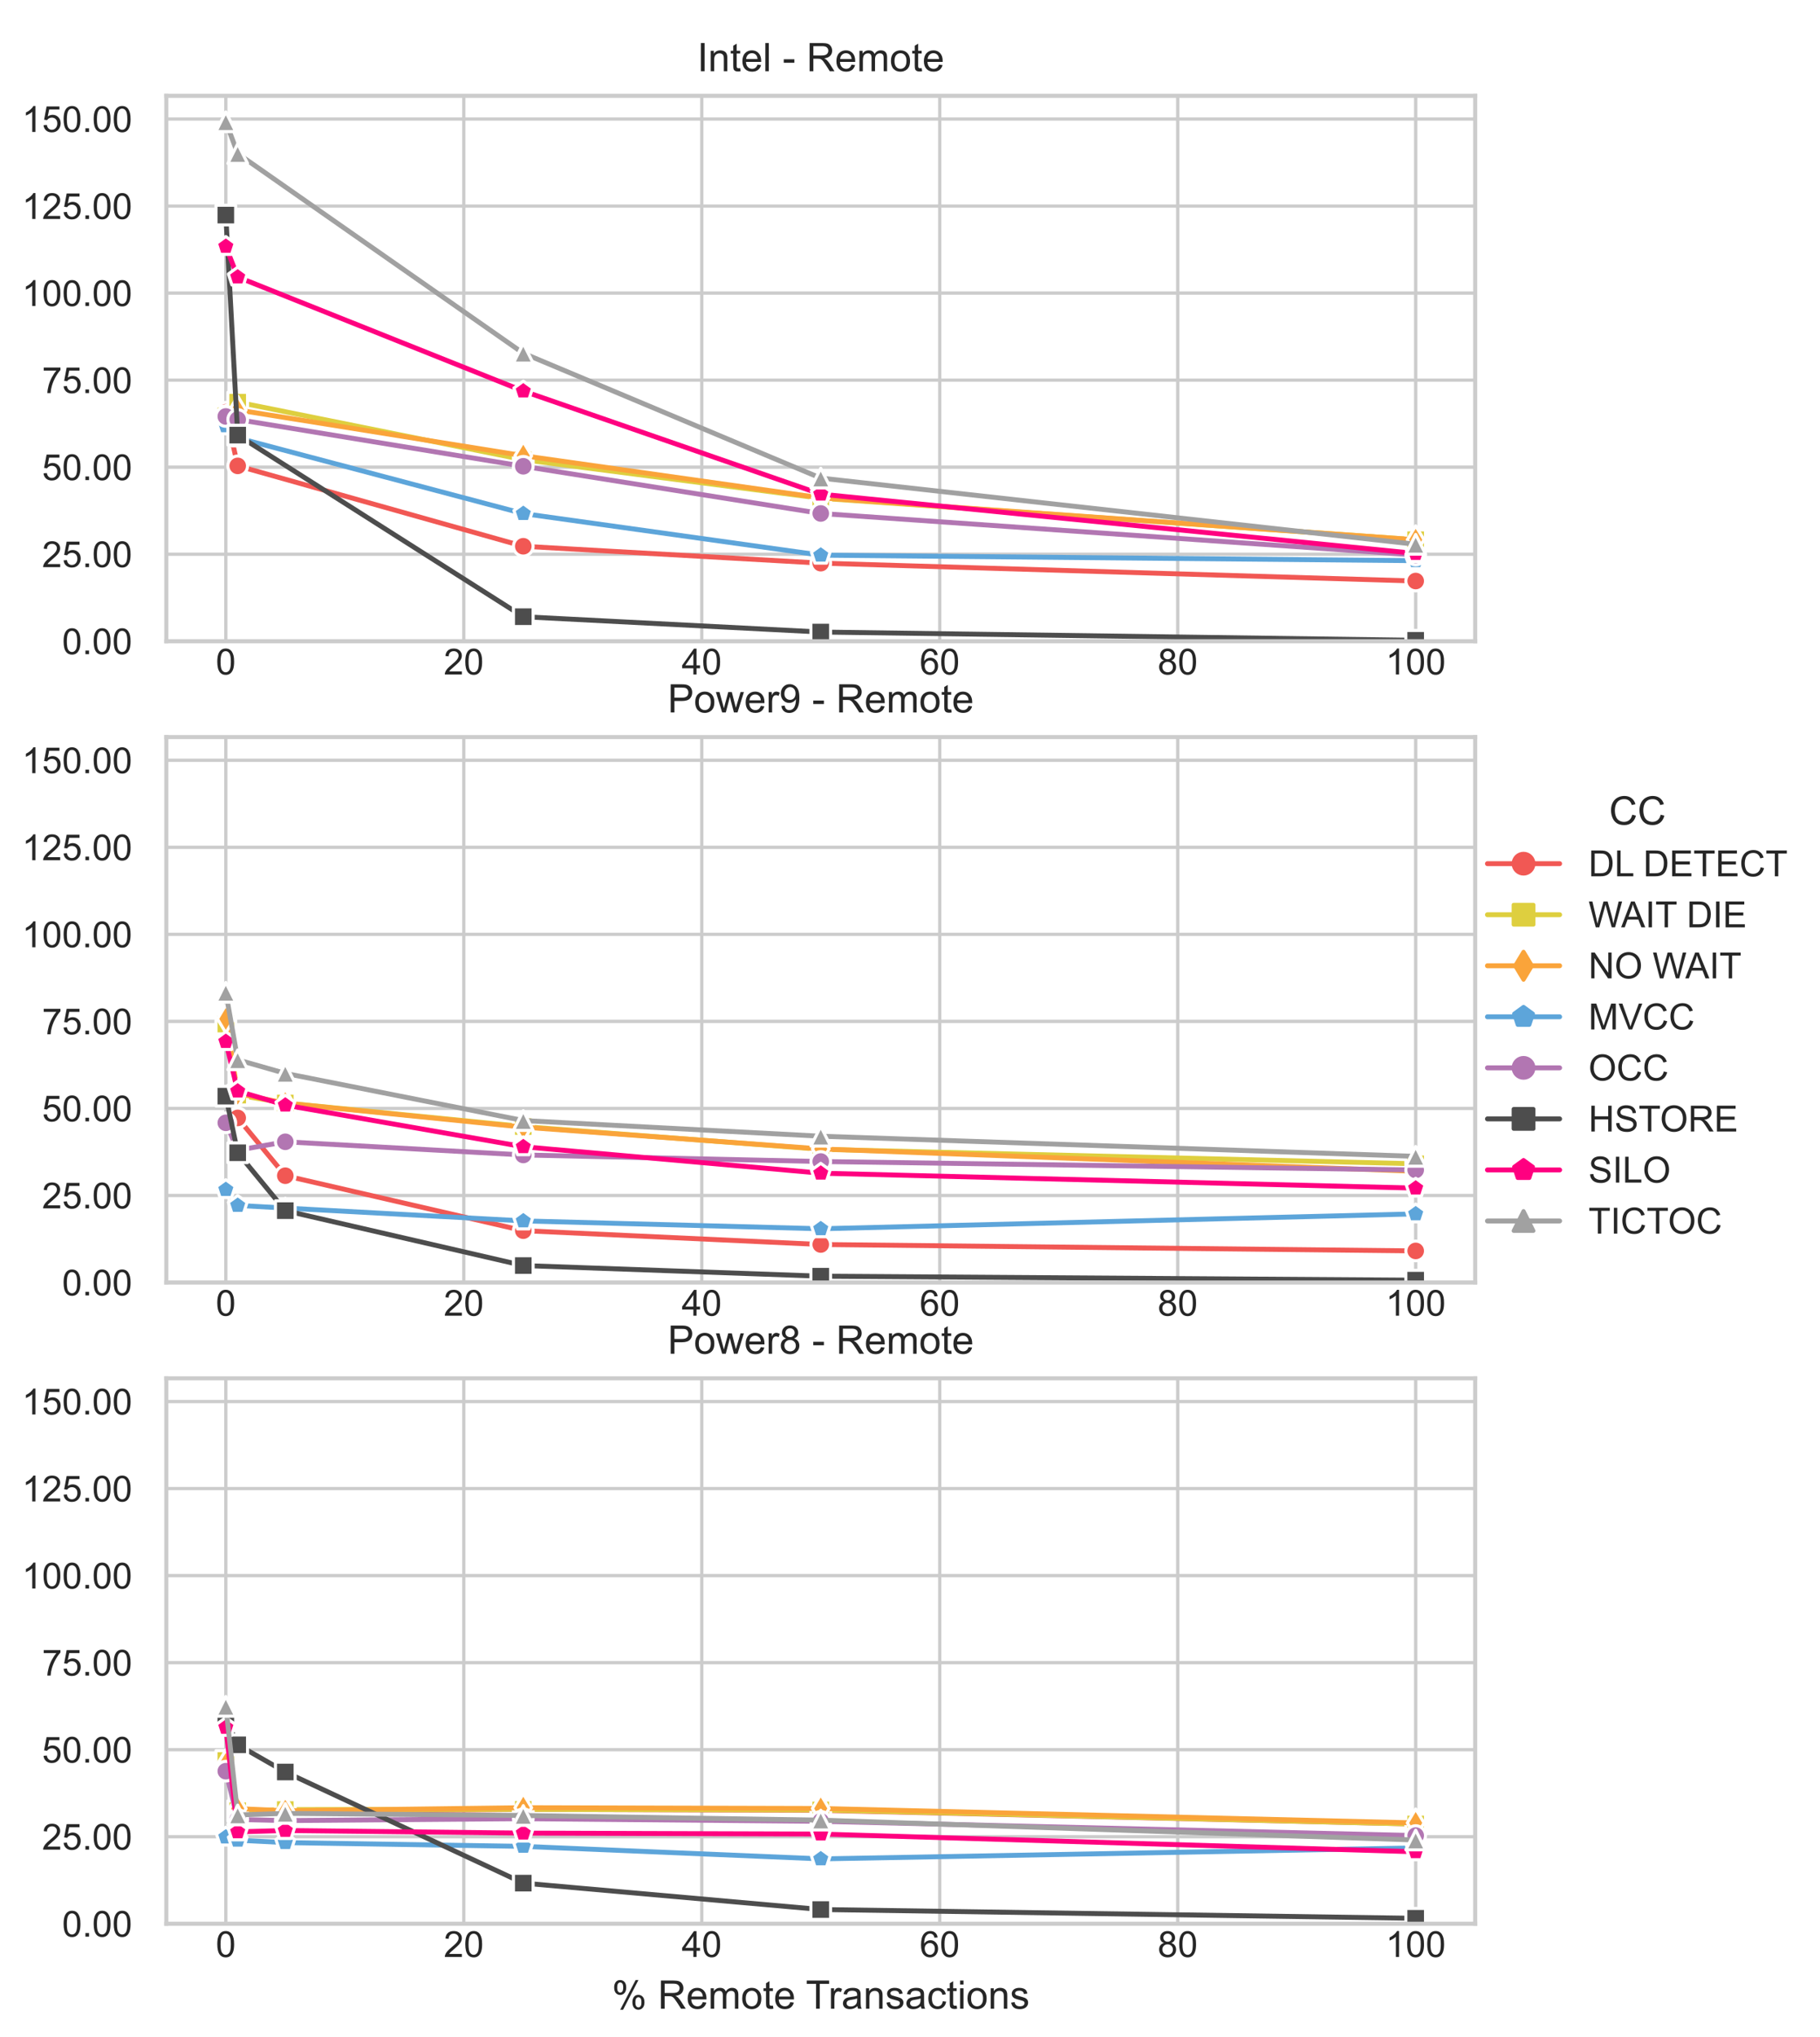 <?xml version="1.0" encoding="utf-8" standalone="no"?>
<!DOCTYPE svg PUBLIC "-//W3C//DTD SVG 1.1//EN"
  "http://www.w3.org/Graphics/SVG/1.1/DTD/svg11.dtd">
<!-- Created with matplotlib (https://matplotlib.org/) -->
<svg height="496.8pt" version="1.1" viewBox="0 0 444 496.8" width="444pt" xmlns="http://www.w3.org/2000/svg" xmlns:xlink="http://www.w3.org/1999/xlink">
 <defs>
  <style type="text/css">*{stroke-linecap:butt;stroke-linejoin:round;}</style>
 </defs>
 <g id="figure_1">
  <g id="patch_1">
   <path d="M 0 496.8 
L 444 496.8 
L 444 0 
L 0 0 
z
" style="fill:#ffffff;"/>
  </g>
  <g id="axes_1">
   <g id="patch_2">
    <path d="M 40.574 156.377 
L 359.88 156.377 
L 359.88 23.368 
L 40.574 23.368 
z
" style="fill:#ffffff;"/>
   </g>
   <g id="matplotlib.axis_1">
    <g id="xtick_1">
     <g id="line2d_1">
      <path clip-path="url(#p94f501e4a7)" d="M 55.088 156.377 
L 55.088 23.368 
" style="fill:none;stroke:#cccccc;stroke-linecap:round;stroke-width:0.8;"/>
     </g>
     <g id="text_1">
      <!-- 0 -->
      <g style="fill:#262626;" transform="translate(52.642 164.476)scale(0.088 -0.088)">
       <defs>
        <path d="M 4.156 35.297 
Q 4.156 48 6.766 55.734 
Q 9.375 63.484 14.516 67.672 
Q 19.672 71.875 27.484 71.875 
Q 33.25 71.875 37.594 69.547 
Q 41.938 67.234 44.766 62.859 
Q 47.609 58.5 49.219 52.219 
Q 50.828 45.953 50.828 35.297 
Q 50.828 22.703 48.234 14.969 
Q 45.656 7.234 40.5 3 
Q 35.359 -1.219 27.484 -1.219 
Q 17.141 -1.219 11.234 6.203 
Q 4.156 15.141 4.156 35.297 
z
M 13.188 35.297 
Q 13.188 17.672 17.312 11.828 
Q 21.438 6 27.484 6 
Q 33.547 6 37.672 11.859 
Q 41.797 17.719 41.797 35.297 
Q 41.797 52.984 37.672 58.781 
Q 33.547 64.594 27.391 64.594 
Q 21.344 64.594 17.719 59.469 
Q 13.188 52.938 13.188 35.297 
z
" id="ArialMT-48"/>
       </defs>
       <use xlink:href="#ArialMT-48"/>
      </g>
     </g>
    </g>
    <g id="xtick_2">
     <g id="line2d_2">
      <path clip-path="url(#p94f501e4a7)" d="M 113.144 156.377 
L 113.144 23.368 
" style="fill:none;stroke:#cccccc;stroke-linecap:round;stroke-width:0.8;"/>
     </g>
     <g id="text_2">
      <!-- 20 -->
      <g style="fill:#262626;" transform="translate(108.25 164.476)scale(0.088 -0.088)">
       <defs>
        <path d="M 50.344 8.453 
L 50.344 0 
L 3.031 0 
Q 2.938 3.172 4.047 6.109 
Q 5.859 10.938 9.828 15.625 
Q 13.812 20.312 21.344 26.469 
Q 33.016 36.031 37.109 41.625 
Q 41.219 47.219 41.219 52.203 
Q 41.219 57.422 37.469 61 
Q 33.734 64.594 27.734 64.594 
Q 21.391 64.594 17.578 60.781 
Q 13.766 56.984 13.719 50.25 
L 4.688 51.172 
Q 5.609 61.281 11.656 66.578 
Q 17.719 71.875 27.938 71.875 
Q 38.234 71.875 44.234 66.156 
Q 50.25 60.453 50.25 52 
Q 50.25 47.703 48.484 43.547 
Q 46.734 39.406 42.656 34.812 
Q 38.578 30.219 29.109 22.219 
Q 21.188 15.578 18.938 13.203 
Q 16.703 10.844 15.234 8.453 
z
" id="ArialMT-50"/>
       </defs>
       <use xlink:href="#ArialMT-50"/>
       <use x="55.615" xlink:href="#ArialMT-48"/>
      </g>
     </g>
    </g>
    <g id="xtick_3">
     <g id="line2d_3">
      <path clip-path="url(#p94f501e4a7)" d="M 171.199 156.377 
L 171.199 23.368 
" style="fill:none;stroke:#cccccc;stroke-linecap:round;stroke-width:0.8;"/>
     </g>
     <g id="text_3">
      <!-- 40 -->
      <g style="fill:#262626;" transform="translate(166.306 164.476)scale(0.088 -0.088)">
       <defs>
        <path d="M 32.328 0 
L 32.328 17.141 
L 1.266 17.141 
L 1.266 25.203 
L 33.938 71.578 
L 41.109 71.578 
L 41.109 25.203 
L 50.781 25.203 
L 50.781 17.141 
L 41.109 17.141 
L 41.109 0 
z
M 32.328 25.203 
L 32.328 57.469 
L 9.906 25.203 
z
" id="ArialMT-52"/>
       </defs>
       <use xlink:href="#ArialMT-52"/>
       <use x="55.615" xlink:href="#ArialMT-48"/>
      </g>
     </g>
    </g>
    <g id="xtick_4">
     <g id="line2d_4">
      <path clip-path="url(#p94f501e4a7)" d="M 229.255 156.377 
L 229.255 23.368 
" style="fill:none;stroke:#cccccc;stroke-linecap:round;stroke-width:0.8;"/>
     </g>
     <g id="text_4">
      <!-- 60 -->
      <g style="fill:#262626;" transform="translate(224.361 164.476)scale(0.088 -0.088)">
       <defs>
        <path d="M 49.75 54.047 
L 41.016 53.375 
Q 39.844 58.547 37.703 60.891 
Q 34.125 64.656 28.906 64.656 
Q 24.703 64.656 21.531 62.312 
Q 17.391 59.281 14.984 53.469 
Q 12.594 47.656 12.5 36.922 
Q 15.672 41.75 20.266 44.094 
Q 24.859 46.438 29.891 46.438 
Q 38.672 46.438 44.844 39.969 
Q 51.031 33.5 51.031 23.25 
Q 51.031 16.5 48.125 10.719 
Q 45.219 4.938 40.141 1.859 
Q 35.062 -1.219 28.609 -1.219 
Q 17.625 -1.219 10.688 6.859 
Q 3.766 14.938 3.766 33.5 
Q 3.766 54.25 11.422 63.672 
Q 18.109 71.875 29.438 71.875 
Q 37.891 71.875 43.281 67.141 
Q 48.688 62.406 49.75 54.047 
z
M 13.875 23.188 
Q 13.875 18.656 15.797 14.5 
Q 17.719 10.359 21.188 8.172 
Q 24.656 6 28.469 6 
Q 34.031 6 38.031 10.484 
Q 42.047 14.984 42.047 22.703 
Q 42.047 30.125 38.078 34.391 
Q 34.125 38.672 28.125 38.672 
Q 22.172 38.672 18.016 34.391 
Q 13.875 30.125 13.875 23.188 
z
" id="ArialMT-54"/>
       </defs>
       <use xlink:href="#ArialMT-54"/>
       <use x="55.615" xlink:href="#ArialMT-48"/>
      </g>
     </g>
    </g>
    <g id="xtick_5">
     <g id="line2d_5">
      <path clip-path="url(#p94f501e4a7)" d="M 287.311 156.377 
L 287.311 23.368 
" style="fill:none;stroke:#cccccc;stroke-linecap:round;stroke-width:0.8;"/>
     </g>
     <g id="text_5">
      <!-- 80 -->
      <g style="fill:#262626;" transform="translate(282.417 164.476)scale(0.088 -0.088)">
       <defs>
        <path d="M 17.672 38.812 
Q 12.203 40.828 9.562 44.531 
Q 6.938 48.25 6.938 53.422 
Q 6.938 61.234 12.547 66.547 
Q 18.172 71.875 27.484 71.875 
Q 36.859 71.875 42.578 66.422 
Q 48.297 60.984 48.297 53.172 
Q 48.297 48.188 45.672 44.5 
Q 43.062 40.828 37.75 38.812 
Q 44.344 36.672 47.781 31.875 
Q 51.219 27.094 51.219 20.453 
Q 51.219 11.281 44.719 5.031 
Q 38.234 -1.219 27.641 -1.219 
Q 17.047 -1.219 10.547 5.047 
Q 4.047 11.328 4.047 20.703 
Q 4.047 27.688 7.594 32.391 
Q 11.141 37.109 17.672 38.812 
z
M 15.922 53.719 
Q 15.922 48.641 19.188 45.406 
Q 22.469 42.188 27.688 42.188 
Q 32.766 42.188 36.016 45.375 
Q 39.266 48.578 39.266 53.219 
Q 39.266 58.062 35.906 61.359 
Q 32.562 64.656 27.594 64.656 
Q 22.562 64.656 19.234 61.422 
Q 15.922 58.203 15.922 53.719 
z
M 13.094 20.656 
Q 13.094 16.891 14.875 13.375 
Q 16.656 9.859 20.172 7.922 
Q 23.688 6 27.734 6 
Q 34.031 6 38.125 10.047 
Q 42.234 14.109 42.234 20.359 
Q 42.234 26.703 38.016 30.859 
Q 33.797 35.016 27.438 35.016 
Q 21.234 35.016 17.156 30.906 
Q 13.094 26.812 13.094 20.656 
z
" id="ArialMT-56"/>
       </defs>
       <use xlink:href="#ArialMT-56"/>
       <use x="55.615" xlink:href="#ArialMT-48"/>
      </g>
     </g>
    </g>
    <g id="xtick_6">
     <g id="line2d_6">
      <path clip-path="url(#p94f501e4a7)" d="M 345.366 156.377 
L 345.366 23.368 
" style="fill:none;stroke:#cccccc;stroke-linecap:round;stroke-width:0.8;"/>
     </g>
     <g id="text_6">
      <!-- 100 -->
      <g style="fill:#262626;" transform="translate(338.026 164.476)scale(0.088 -0.088)">
       <defs>
        <path d="M 37.25 0 
L 28.469 0 
L 28.469 56 
Q 25.297 52.984 20.141 49.953 
Q 14.984 46.922 10.891 45.406 
L 10.891 53.906 
Q 18.266 57.375 23.781 62.297 
Q 29.297 67.234 31.594 71.875 
L 37.25 71.875 
z
" id="ArialMT-49"/>
       </defs>
       <use xlink:href="#ArialMT-49"/>
       <use x="55.615" xlink:href="#ArialMT-48"/>
       <use x="111.23" xlink:href="#ArialMT-48"/>
      </g>
     </g>
    </g>
   </g>
   <g id="matplotlib.axis_2">
    <g id="ytick_1">
     <g id="line2d_7">
      <path clip-path="url(#p94f501e4a7)" d="M 40.574 156.377 
L 359.88 156.377 
" style="fill:none;stroke:#cccccc;stroke-linecap:round;stroke-width:0.8;"/>
     </g>
     <g id="text_7">
      <!-- 0.00 -->
      <g style="fill:#262626;" transform="translate(15.149 159.527)scale(0.088 -0.088)">
       <defs>
        <path d="M 9.078 0 
L 9.078 10.016 
L 19.094 10.016 
L 19.094 0 
z
" id="ArialMT-46"/>
       </defs>
       <use xlink:href="#ArialMT-48"/>
       <use x="55.615" xlink:href="#ArialMT-46"/>
       <use x="83.398" xlink:href="#ArialMT-48"/>
       <use x="139.014" xlink:href="#ArialMT-48"/>
      </g>
     </g>
    </g>
    <g id="ytick_2">
     <g id="line2d_8">
      <path clip-path="url(#p94f501e4a7)" d="M 40.574 135.152 
L 359.88 135.152 
" style="fill:none;stroke:#cccccc;stroke-linecap:round;stroke-width:0.8;"/>
     </g>
     <g id="text_8">
      <!-- 25.00 -->
      <g style="fill:#262626;" transform="translate(10.255 138.302)scale(0.088 -0.088)">
       <defs>
        <path d="M 4.156 18.75 
L 13.375 19.531 
Q 14.406 12.797 18.141 9.391 
Q 21.875 6 27.156 6 
Q 33.5 6 37.891 10.781 
Q 42.281 15.578 42.281 23.484 
Q 42.281 31 38.062 35.344 
Q 33.844 39.703 27 39.703 
Q 22.75 39.703 19.328 37.766 
Q 15.922 35.844 13.969 32.766 
L 5.719 33.844 
L 12.641 70.609 
L 48.25 70.609 
L 48.25 62.203 
L 19.672 62.203 
L 15.828 42.969 
Q 22.266 47.469 29.344 47.469 
Q 38.719 47.469 45.156 40.969 
Q 51.609 34.469 51.609 24.266 
Q 51.609 14.547 45.953 7.469 
Q 39.062 -1.219 27.156 -1.219 
Q 17.391 -1.219 11.203 4.25 
Q 5.031 9.719 4.156 18.75 
z
" id="ArialMT-53"/>
       </defs>
       <use xlink:href="#ArialMT-50"/>
       <use x="55.615" xlink:href="#ArialMT-53"/>
       <use x="111.23" xlink:href="#ArialMT-46"/>
       <use x="139.014" xlink:href="#ArialMT-48"/>
       <use x="194.629" xlink:href="#ArialMT-48"/>
      </g>
     </g>
    </g>
    <g id="ytick_3">
     <g id="line2d_9">
      <path clip-path="url(#p94f501e4a7)" d="M 40.574 113.927 
L 359.88 113.927 
" style="fill:none;stroke:#cccccc;stroke-linecap:round;stroke-width:0.8;"/>
     </g>
     <g id="text_9">
      <!-- 50.00 -->
      <g style="fill:#262626;" transform="translate(10.255 117.077)scale(0.088 -0.088)">
       <use xlink:href="#ArialMT-53"/>
       <use x="55.615" xlink:href="#ArialMT-48"/>
       <use x="111.23" xlink:href="#ArialMT-46"/>
       <use x="139.014" xlink:href="#ArialMT-48"/>
       <use x="194.629" xlink:href="#ArialMT-48"/>
      </g>
     </g>
    </g>
    <g id="ytick_4">
     <g id="line2d_10">
      <path clip-path="url(#p94f501e4a7)" d="M 40.574 92.703 
L 359.88 92.703 
" style="fill:none;stroke:#cccccc;stroke-linecap:round;stroke-width:0.8;"/>
     </g>
     <g id="text_10">
      <!-- 75.00 -->
      <g style="fill:#262626;" transform="translate(10.255 95.852)scale(0.088 -0.088)">
       <defs>
        <path d="M 4.734 62.203 
L 4.734 70.656 
L 51.078 70.656 
L 51.078 63.812 
Q 44.234 56.547 37.516 44.484 
Q 30.812 32.422 27.156 19.672 
Q 24.516 10.688 23.781 0 
L 14.75 0 
Q 14.891 8.453 18.062 20.406 
Q 21.234 32.375 27.172 43.484 
Q 33.109 54.594 39.797 62.203 
z
" id="ArialMT-55"/>
       </defs>
       <use xlink:href="#ArialMT-55"/>
       <use x="55.615" xlink:href="#ArialMT-53"/>
       <use x="111.23" xlink:href="#ArialMT-46"/>
       <use x="139.014" xlink:href="#ArialMT-48"/>
       <use x="194.629" xlink:href="#ArialMT-48"/>
      </g>
     </g>
    </g>
    <g id="ytick_5">
     <g id="line2d_11">
      <path clip-path="url(#p94f501e4a7)" d="M 40.574 71.478 
L 359.88 71.478 
" style="fill:none;stroke:#cccccc;stroke-linecap:round;stroke-width:0.8;"/>
     </g>
     <g id="text_11">
      <!-- 100.00 -->
      <g style="fill:#262626;" transform="translate(5.362 74.627)scale(0.088 -0.088)">
       <use xlink:href="#ArialMT-49"/>
       <use x="55.615" xlink:href="#ArialMT-48"/>
       <use x="111.23" xlink:href="#ArialMT-48"/>
       <use x="166.846" xlink:href="#ArialMT-46"/>
       <use x="194.629" xlink:href="#ArialMT-48"/>
       <use x="250.244" xlink:href="#ArialMT-48"/>
      </g>
     </g>
    </g>
    <g id="ytick_6">
     <g id="line2d_12">
      <path clip-path="url(#p94f501e4a7)" d="M 40.574 50.253 
L 359.88 50.253 
" style="fill:none;stroke:#cccccc;stroke-linecap:round;stroke-width:0.8;"/>
     </g>
     <g id="text_12">
      <!-- 125.00 -->
      <g style="fill:#262626;" transform="translate(5.362 53.402)scale(0.088 -0.088)">
       <use xlink:href="#ArialMT-49"/>
       <use x="55.615" xlink:href="#ArialMT-50"/>
       <use x="111.23" xlink:href="#ArialMT-53"/>
       <use x="166.846" xlink:href="#ArialMT-46"/>
       <use x="194.629" xlink:href="#ArialMT-48"/>
       <use x="250.244" xlink:href="#ArialMT-48"/>
      </g>
     </g>
    </g>
    <g id="ytick_7">
     <g id="line2d_13">
      <path clip-path="url(#p94f501e4a7)" d="M 40.574 29.028 
L 359.88 29.028 
" style="fill:none;stroke:#cccccc;stroke-linecap:round;stroke-width:0.8;"/>
     </g>
     <g id="text_13">
      <!-- 150.00 -->
      <g style="fill:#262626;" transform="translate(5.362 32.177)scale(0.088 -0.088)">
       <use xlink:href="#ArialMT-49"/>
       <use x="55.615" xlink:href="#ArialMT-53"/>
       <use x="111.23" xlink:href="#ArialMT-48"/>
       <use x="166.846" xlink:href="#ArialMT-46"/>
       <use x="194.629" xlink:href="#ArialMT-48"/>
       <use x="250.244" xlink:href="#ArialMT-48"/>
      </g>
     </g>
    </g>
    <g id="text_14">
     <!-- Thousand txn/s -->
     <g style="fill:#262626;" transform="translate(-0.546 122.69)rotate(-90)scale(0.096 -0.096)">
      <defs>
       <path d="M 25.922 0 
L 25.922 63.141 
L 2.344 63.141 
L 2.344 71.578 
L 59.078 71.578 
L 59.078 63.141 
L 35.406 63.141 
L 35.406 0 
z
" id="ArialMT-84"/>
       <path d="M 6.594 0 
L 6.594 71.578 
L 15.375 71.578 
L 15.375 45.906 
Q 21.531 53.031 30.906 53.031 
Q 36.672 53.031 40.922 50.75 
Q 45.172 48.484 47 44.484 
Q 48.828 40.484 48.828 32.859 
L 48.828 0 
L 40.047 0 
L 40.047 32.859 
Q 40.047 39.453 37.188 42.453 
Q 34.328 45.453 29.109 45.453 
Q 25.203 45.453 21.75 43.422 
Q 18.312 41.406 16.844 37.938 
Q 15.375 34.469 15.375 28.375 
L 15.375 0 
z
" id="ArialMT-104"/>
       <path d="M 3.328 25.922 
Q 3.328 40.328 11.328 47.266 
Q 18.016 53.031 27.641 53.031 
Q 38.328 53.031 45.109 46.016 
Q 51.906 39.016 51.906 26.656 
Q 51.906 16.656 48.906 10.906 
Q 45.906 5.172 40.156 2 
Q 34.422 -1.172 27.641 -1.172 
Q 16.75 -1.172 10.031 5.812 
Q 3.328 12.797 3.328 25.922 
z
M 12.359 25.922 
Q 12.359 15.969 16.703 11.016 
Q 21.047 6.062 27.641 6.062 
Q 34.188 6.062 38.531 11.031 
Q 42.875 16.016 42.875 26.219 
Q 42.875 35.844 38.5 40.797 
Q 34.125 45.75 27.641 45.75 
Q 21.047 45.75 16.703 40.812 
Q 12.359 35.891 12.359 25.922 
z
" id="ArialMT-111"/>
       <path d="M 40.578 0 
L 40.578 7.625 
Q 34.516 -1.172 24.125 -1.172 
Q 19.531 -1.172 15.547 0.578 
Q 11.578 2.344 9.641 5 
Q 7.719 7.672 6.938 11.531 
Q 6.391 14.109 6.391 19.734 
L 6.391 51.859 
L 15.188 51.859 
L 15.188 23.094 
Q 15.188 16.219 15.719 13.812 
Q 16.547 10.359 19.234 8.375 
Q 21.922 6.391 25.875 6.391 
Q 29.828 6.391 33.297 8.422 
Q 36.766 10.453 38.203 13.938 
Q 39.656 17.438 39.656 24.078 
L 39.656 51.859 
L 48.438 51.859 
L 48.438 0 
z
" id="ArialMT-117"/>
       <path d="M 3.078 15.484 
L 11.766 16.844 
Q 12.5 11.625 15.844 8.844 
Q 19.188 6.062 25.203 6.062 
Q 31.25 6.062 34.172 8.516 
Q 37.109 10.984 37.109 14.312 
Q 37.109 17.281 34.516 19 
Q 32.719 20.172 25.531 21.969 
Q 15.875 24.422 12.141 26.203 
Q 8.406 27.984 6.469 31.125 
Q 4.547 34.281 4.547 38.094 
Q 4.547 41.547 6.125 44.5 
Q 7.719 47.469 10.453 49.422 
Q 12.5 50.922 16.031 51.969 
Q 19.578 53.031 23.641 53.031 
Q 29.734 53.031 34.344 51.266 
Q 38.969 49.516 41.156 46.5 
Q 43.359 43.5 44.188 38.484 
L 35.594 37.312 
Q 35.016 41.312 32.203 43.547 
Q 29.391 45.797 24.266 45.797 
Q 18.219 45.797 15.625 43.797 
Q 13.031 41.797 13.031 39.109 
Q 13.031 37.406 14.109 36.031 
Q 15.188 34.625 17.484 33.688 
Q 18.797 33.203 25.25 31.453 
Q 34.578 28.953 38.25 27.359 
Q 41.938 25.781 44.031 22.75 
Q 46.141 19.734 46.141 15.234 
Q 46.141 10.844 43.578 6.953 
Q 41.016 3.078 36.172 0.953 
Q 31.344 -1.172 25.25 -1.172 
Q 15.141 -1.172 9.844 3.031 
Q 4.547 7.234 3.078 15.484 
z
" id="ArialMT-115"/>
       <path d="M 40.438 6.391 
Q 35.547 2.25 31.031 0.531 
Q 26.516 -1.172 21.344 -1.172 
Q 12.797 -1.172 8.203 3 
Q 3.609 7.172 3.609 13.672 
Q 3.609 17.484 5.344 20.625 
Q 7.078 23.781 9.891 25.688 
Q 12.703 27.594 16.219 28.562 
Q 18.797 29.25 24.031 29.891 
Q 34.672 31.156 39.703 32.906 
Q 39.75 34.719 39.75 35.203 
Q 39.75 40.578 37.25 42.781 
Q 33.891 45.75 27.25 45.75 
Q 21.047 45.75 18.094 43.578 
Q 15.141 41.406 13.719 35.891 
L 5.125 37.062 
Q 6.297 42.578 8.984 45.969 
Q 11.672 49.359 16.75 51.188 
Q 21.828 53.031 28.516 53.031 
Q 35.156 53.031 39.297 51.469 
Q 43.453 49.906 45.406 47.531 
Q 47.359 45.172 48.141 41.547 
Q 48.578 39.312 48.578 33.453 
L 48.578 21.734 
Q 48.578 9.469 49.141 6.219 
Q 49.703 2.984 51.375 0 
L 42.188 0 
Q 40.828 2.734 40.438 6.391 
z
M 39.703 26.031 
Q 34.906 24.078 25.344 22.703 
Q 19.922 21.922 17.672 20.938 
Q 15.438 19.969 14.203 18.094 
Q 12.984 16.219 12.984 13.922 
Q 12.984 10.406 15.641 8.062 
Q 18.312 5.719 23.438 5.719 
Q 28.516 5.719 32.469 7.938 
Q 36.422 10.156 38.281 14.016 
Q 39.703 17 39.703 22.797 
z
" id="ArialMT-97"/>
       <path d="M 6.594 0 
L 6.594 51.859 
L 14.5 51.859 
L 14.5 44.484 
Q 20.219 53.031 31 53.031 
Q 35.688 53.031 39.625 51.344 
Q 43.562 49.656 45.516 46.922 
Q 47.469 44.188 48.25 40.438 
Q 48.734 37.984 48.734 31.891 
L 48.734 0 
L 39.938 0 
L 39.938 31.547 
Q 39.938 36.922 38.906 39.578 
Q 37.891 42.234 35.281 43.812 
Q 32.672 45.406 29.156 45.406 
Q 23.531 45.406 19.453 41.844 
Q 15.375 38.281 15.375 28.328 
L 15.375 0 
z
" id="ArialMT-110"/>
       <path d="M 40.234 0 
L 40.234 6.547 
Q 35.297 -1.172 25.734 -1.172 
Q 19.531 -1.172 14.328 2.25 
Q 9.125 5.672 6.266 11.797 
Q 3.422 17.922 3.422 25.875 
Q 3.422 33.641 6 39.969 
Q 8.594 46.297 13.766 49.656 
Q 18.953 53.031 25.344 53.031 
Q 30.031 53.031 33.688 51.047 
Q 37.359 49.078 39.656 45.906 
L 39.656 71.578 
L 48.391 71.578 
L 48.391 0 
z
M 12.453 25.875 
Q 12.453 15.922 16.641 10.984 
Q 20.844 6.062 26.562 6.062 
Q 32.328 6.062 36.344 10.766 
Q 40.375 15.484 40.375 25.141 
Q 40.375 35.797 36.266 40.766 
Q 32.172 45.75 26.172 45.75 
Q 20.312 45.75 16.375 40.969 
Q 12.453 36.188 12.453 25.875 
z
" id="ArialMT-100"/>
       <path id="ArialMT-32"/>
       <path d="M 25.781 7.859 
L 27.047 0.094 
Q 23.344 -0.688 20.406 -0.688 
Q 15.625 -0.688 12.984 0.828 
Q 10.359 2.344 9.281 4.812 
Q 8.203 7.281 8.203 15.188 
L 8.203 45.016 
L 1.766 45.016 
L 1.766 51.859 
L 8.203 51.859 
L 8.203 64.703 
L 16.938 69.969 
L 16.938 51.859 
L 25.781 51.859 
L 25.781 45.016 
L 16.938 45.016 
L 16.938 14.703 
Q 16.938 10.938 17.406 9.859 
Q 17.875 8.797 18.922 8.156 
Q 19.969 7.516 21.922 7.516 
Q 23.391 7.516 25.781 7.859 
z
" id="ArialMT-116"/>
       <path d="M 0.734 0 
L 19.672 26.953 
L 2.156 51.859 
L 13.141 51.859 
L 21.094 39.703 
Q 23.344 36.234 24.703 33.891 
Q 26.859 37.109 28.656 39.594 
L 37.406 51.859 
L 47.906 51.859 
L 29.984 27.438 
L 49.266 0 
L 38.484 0 
L 27.828 16.109 
L 25 20.453 
L 11.375 0 
z
" id="ArialMT-120"/>
       <path d="M 0 -1.219 
L 20.75 72.797 
L 27.781 72.797 
L 7.078 -1.219 
z
" id="ArialMT-47"/>
      </defs>
      <use xlink:href="#ArialMT-84"/>
      <use x="61.084" xlink:href="#ArialMT-104"/>
      <use x="116.699" xlink:href="#ArialMT-111"/>
      <use x="172.314" xlink:href="#ArialMT-117"/>
      <use x="227.93" xlink:href="#ArialMT-115"/>
      <use x="277.93" xlink:href="#ArialMT-97"/>
      <use x="333.545" xlink:href="#ArialMT-110"/>
      <use x="389.16" xlink:href="#ArialMT-100"/>
      <use x="444.775" xlink:href="#ArialMT-32"/>
      <use x="472.559" xlink:href="#ArialMT-116"/>
      <use x="500.342" xlink:href="#ArialMT-120"/>
      <use x="550.342" xlink:href="#ArialMT-110"/>
      <use x="605.957" xlink:href="#ArialMT-47"/>
      <use x="633.74" xlink:href="#ArialMT-115"/>
     </g>
    </g>
   </g>
   <g id="line2d_14">
    <path clip-path="url(#p94f501e4a7)" d="M 55.088 100.531 
L 57.991 113.61 
L 127.658 133.213 
L 200.227 137.333 
L 345.366 141.691 
" style="fill:none;stroke:#f15854;stroke-linecap:round;stroke-width:1.2;"/>
    <defs>
     <path d="M 0 2.4 
C 0.636 2.4 1.247 2.147 1.697 1.697 
C 2.147 1.247 2.4 0.636 2.4 0 
C 2.4 -0.636 2.147 -1.247 1.697 -1.697 
C 1.247 -2.147 0.636 -2.4 0 -2.4 
C -0.636 -2.4 -1.247 -2.147 -1.697 -1.697 
C -2.147 -1.247 -2.4 -0.636 -2.4 0 
C -2.4 0.636 -2.147 1.247 -1.697 1.697 
C -1.247 2.147 -0.636 2.4 0 2.4 
z
" id="m8eb1b61287" style="stroke:#ffffff;stroke-width:0.75;"/>
    </defs>
    <g clip-path="url(#p94f501e4a7)">
     <use style="fill:#f15854;stroke:#ffffff;stroke-width:0.75;" x="55.088" xlink:href="#m8eb1b61287" y="100.531"/>
     <use style="fill:#f15854;stroke:#ffffff;stroke-width:0.75;" x="57.991" xlink:href="#m8eb1b61287" y="113.61"/>
     <use style="fill:#f15854;stroke:#ffffff;stroke-width:0.75;" x="127.658" xlink:href="#m8eb1b61287" y="133.213"/>
     <use style="fill:#f15854;stroke:#ffffff;stroke-width:0.75;" x="200.227" xlink:href="#m8eb1b61287" y="137.333"/>
     <use style="fill:#f15854;stroke:#ffffff;stroke-width:0.75;" x="345.366" xlink:href="#m8eb1b61287" y="141.691"/>
    </g>
   </g>
   <g id="line2d_15">
    <path clip-path="url(#p94f501e4a7)" d="M 55.088 101.426 
L 57.991 98.069 
L 127.658 112.103 
L 200.227 121.513 
L 345.366 131.613 
" style="fill:none;stroke:#decf3f;stroke-linecap:round;stroke-width:1.2;"/>
    <defs>
     <path d="M -2.4 2.4 
L 2.4 2.4 
L 2.4 -2.4 
L -2.4 -2.4 
z
" id="mac7e7fab4c" style="stroke:#ffffff;stroke-linejoin:miter;stroke-width:0.75;"/>
    </defs>
    <g clip-path="url(#p94f501e4a7)">
     <use style="fill:#decf3f;stroke:#ffffff;stroke-linejoin:miter;stroke-width:0.75;" x="55.088" xlink:href="#mac7e7fab4c" y="101.426"/>
     <use style="fill:#decf3f;stroke:#ffffff;stroke-linejoin:miter;stroke-width:0.75;" x="57.991" xlink:href="#mac7e7fab4c" y="98.069"/>
     <use style="fill:#decf3f;stroke:#ffffff;stroke-linejoin:miter;stroke-width:0.75;" x="127.658" xlink:href="#mac7e7fab4c" y="112.103"/>
     <use style="fill:#decf3f;stroke:#ffffff;stroke-linejoin:miter;stroke-width:0.75;" x="200.227" xlink:href="#mac7e7fab4c" y="121.513"/>
     <use style="fill:#decf3f;stroke:#ffffff;stroke-linejoin:miter;stroke-width:0.75;" x="345.366" xlink:href="#mac7e7fab4c" y="131.613"/>
    </g>
   </g>
   <g id="line2d_16">
    <path clip-path="url(#p94f501e4a7)" d="M 55.088 102.311 
L 57.991 99.974 
L 127.658 111.128 
L 200.227 121.407 
L 345.366 131.633 
" style="fill:none;stroke:#faa43a;stroke-linecap:round;stroke-width:1.2;"/>
    <defs>
     <path d="M 0 3.394 
L 2.036 0 
L 0 -3.394 
L -2.036 0 
z
" id="mece7d1a4af" style="stroke:#ffffff;stroke-linejoin:miter;stroke-width:0.75;"/>
    </defs>
    <g clip-path="url(#p94f501e4a7)">
     <use style="fill:#faa43a;stroke:#ffffff;stroke-linejoin:miter;stroke-width:0.75;" x="55.088" xlink:href="#mece7d1a4af" y="102.311"/>
     <use style="fill:#faa43a;stroke:#ffffff;stroke-linejoin:miter;stroke-width:0.75;" x="57.991" xlink:href="#mece7d1a4af" y="99.974"/>
     <use style="fill:#faa43a;stroke:#ffffff;stroke-linejoin:miter;stroke-width:0.75;" x="127.658" xlink:href="#mece7d1a4af" y="111.128"/>
     <use style="fill:#faa43a;stroke:#ffffff;stroke-linejoin:miter;stroke-width:0.75;" x="200.227" xlink:href="#mece7d1a4af" y="121.407"/>
     <use style="fill:#faa43a;stroke:#ffffff;stroke-linejoin:miter;stroke-width:0.75;" x="345.366" xlink:href="#mece7d1a4af" y="131.633"/>
    </g>
   </g>
   <g id="line2d_17">
    <path clip-path="url(#p94f501e4a7)" d="M 55.088 103.844 
L 57.991 106.79 
L 127.658 125.237 
L 200.227 135.383 
L 345.366 136.729 
" style="fill:none;stroke:#5da5da;stroke-linecap:round;stroke-width:1.2;"/>
    <defs>
     <path d="M 0 -2.4 
L -2.283 -0.742 
L -1.411 1.942 
L 1.411 1.942 
L 2.283 -0.742 
z
" id="m57fcd9c371" style="stroke:#ffffff;stroke-linejoin:miter;stroke-width:0.75;"/>
    </defs>
    <g clip-path="url(#p94f501e4a7)">
     <use style="fill:#5da5da;stroke:#ffffff;stroke-linejoin:miter;stroke-width:0.75;" x="55.088" xlink:href="#m57fcd9c371" y="103.844"/>
     <use style="fill:#5da5da;stroke:#ffffff;stroke-linejoin:miter;stroke-width:0.75;" x="57.991" xlink:href="#m57fcd9c371" y="106.79"/>
     <use style="fill:#5da5da;stroke:#ffffff;stroke-linejoin:miter;stroke-width:0.75;" x="127.658" xlink:href="#m57fcd9c371" y="125.237"/>
     <use style="fill:#5da5da;stroke:#ffffff;stroke-linejoin:miter;stroke-width:0.75;" x="200.227" xlink:href="#m57fcd9c371" y="135.383"/>
     <use style="fill:#5da5da;stroke:#ffffff;stroke-linejoin:miter;stroke-width:0.75;" x="345.366" xlink:href="#m57fcd9c371" y="136.729"/>
    </g>
   </g>
   <g id="line2d_18">
    <path clip-path="url(#p94f501e4a7)" d="M 55.088 101.558 
L 57.991 102.308 
L 127.658 113.709 
L 200.227 125.218 
L 345.366 135.343 
" style="fill:none;stroke:#b276b2;stroke-linecap:round;stroke-width:1.2;"/>
    <defs>
     <path d="M 0 2.4 
C 0.636 2.4 1.247 2.147 1.697 1.697 
C 2.147 1.247 2.4 0.636 2.4 0 
C 2.4 -0.636 2.147 -1.247 1.697 -1.697 
C 1.247 -2.147 0.636 -2.4 0 -2.4 
C -0.636 -2.4 -1.247 -2.147 -1.697 -1.697 
C -2.147 -1.247 -2.4 -0.636 -2.4 0 
C -2.4 0.636 -2.147 1.247 -1.697 1.697 
C -1.247 2.147 -0.636 2.4 0 2.4 
z
" id="m0eedca568b" style="stroke:#ffffff;stroke-width:0.75;"/>
    </defs>
    <g clip-path="url(#p94f501e4a7)">
     <use style="fill:#b276b2;stroke:#ffffff;stroke-width:0.75;" x="55.088" xlink:href="#m0eedca568b" y="101.558"/>
     <use style="fill:#b276b2;stroke:#ffffff;stroke-width:0.75;" x="57.991" xlink:href="#m0eedca568b" y="102.308"/>
     <use style="fill:#b276b2;stroke:#ffffff;stroke-width:0.75;" x="127.658" xlink:href="#m0eedca568b" y="113.709"/>
     <use style="fill:#b276b2;stroke:#ffffff;stroke-width:0.75;" x="200.227" xlink:href="#m0eedca568b" y="125.218"/>
     <use style="fill:#b276b2;stroke:#ffffff;stroke-width:0.75;" x="345.366" xlink:href="#m0eedca568b" y="135.343"/>
    </g>
   </g>
   <g id="line2d_19">
    <path clip-path="url(#p94f501e4a7)" d="M 55.088 52.452 
L 57.991 106.109 
L 127.658 150.397 
L 200.227 154.132 
L 345.366 156.142 
" style="fill:none;stroke:#4d4d4d;stroke-linecap:round;stroke-width:1.2;"/>
    <defs>
     <path d="M -2.4 2.4 
L 2.4 2.4 
L 2.4 -2.4 
L -2.4 -2.4 
z
" id="m0dc9118061" style="stroke:#ffffff;stroke-linejoin:miter;stroke-width:0.75;"/>
    </defs>
    <g clip-path="url(#p94f501e4a7)">
     <use style="fill:#4d4d4d;stroke:#ffffff;stroke-linejoin:miter;stroke-width:0.75;" x="55.088" xlink:href="#m0dc9118061" y="52.452"/>
     <use style="fill:#4d4d4d;stroke:#ffffff;stroke-linejoin:miter;stroke-width:0.75;" x="57.991" xlink:href="#m0dc9118061" y="106.109"/>
     <use style="fill:#4d4d4d;stroke:#ffffff;stroke-linejoin:miter;stroke-width:0.75;" x="127.658" xlink:href="#m0dc9118061" y="150.397"/>
     <use style="fill:#4d4d4d;stroke:#ffffff;stroke-linejoin:miter;stroke-width:0.75;" x="200.227" xlink:href="#m0dc9118061" y="154.132"/>
     <use style="fill:#4d4d4d;stroke:#ffffff;stroke-linejoin:miter;stroke-width:0.75;" x="345.366" xlink:href="#m0dc9118061" y="156.142"/>
    </g>
   </g>
   <g id="line2d_20">
    <path clip-path="url(#p94f501e4a7)" d="M 55.088 60.086 
L 57.991 67.559 
L 127.658 95.36 
L 200.227 120.502 
L 345.366 134.977 
" style="fill:none;stroke:#ff0080;stroke-linecap:round;stroke-width:1.2;"/>
    <defs>
     <path d="M 0 -2.4 
L -2.283 -0.742 
L -1.411 1.942 
L 1.411 1.942 
L 2.283 -0.742 
z
" id="m4708f23646" style="stroke:#ffffff;stroke-linejoin:miter;stroke-width:0.75;"/>
    </defs>
    <g clip-path="url(#p94f501e4a7)">
     <use style="fill:#ff0080;stroke:#ffffff;stroke-linejoin:miter;stroke-width:0.75;" x="55.088" xlink:href="#m4708f23646" y="60.086"/>
     <use style="fill:#ff0080;stroke:#ffffff;stroke-linejoin:miter;stroke-width:0.75;" x="57.991" xlink:href="#m4708f23646" y="67.559"/>
     <use style="fill:#ff0080;stroke:#ffffff;stroke-linejoin:miter;stroke-width:0.75;" x="127.658" xlink:href="#m4708f23646" y="95.36"/>
     <use style="fill:#ff0080;stroke:#ffffff;stroke-linejoin:miter;stroke-width:0.75;" x="200.227" xlink:href="#m4708f23646" y="120.502"/>
     <use style="fill:#ff0080;stroke:#ffffff;stroke-linejoin:miter;stroke-width:0.75;" x="345.366" xlink:href="#m4708f23646" y="134.977"/>
    </g>
   </g>
   <g id="line2d_21">
    <path clip-path="url(#p94f501e4a7)" d="M 55.088 29.691 
L 57.991 37.453 
L 127.658 86.146 
L 200.227 116.591 
L 345.366 132.734 
" style="fill:none;stroke:#a1a1a1;stroke-linecap:round;stroke-width:1.2;"/>
    <defs>
     <path d="M 0 -2.4 
L -2.4 2.4 
L 2.4 2.4 
z
" id="m88c347f761" style="stroke:#ffffff;stroke-linejoin:miter;stroke-width:0.75;"/>
    </defs>
    <g clip-path="url(#p94f501e4a7)">
     <use style="fill:#a1a1a1;stroke:#ffffff;stroke-linejoin:miter;stroke-width:0.75;" x="55.088" xlink:href="#m88c347f761" y="29.691"/>
     <use style="fill:#a1a1a1;stroke:#ffffff;stroke-linejoin:miter;stroke-width:0.75;" x="57.991" xlink:href="#m88c347f761" y="37.453"/>
     <use style="fill:#a1a1a1;stroke:#ffffff;stroke-linejoin:miter;stroke-width:0.75;" x="127.658" xlink:href="#m88c347f761" y="86.146"/>
     <use style="fill:#a1a1a1;stroke:#ffffff;stroke-linejoin:miter;stroke-width:0.75;" x="200.227" xlink:href="#m88c347f761" y="116.591"/>
     <use style="fill:#a1a1a1;stroke:#ffffff;stroke-linejoin:miter;stroke-width:0.75;" x="345.366" xlink:href="#m88c347f761" y="132.734"/>
    </g>
   </g>
   <g id="line2d_22"/>
   <g id="line2d_23"/>
   <g id="line2d_24"/>
   <g id="line2d_25"/>
   <g id="line2d_26"/>
   <g id="line2d_27"/>
   <g id="line2d_28"/>
   <g id="line2d_29"/>
   <g id="patch_3">
    <path d="M 40.574 156.377 
L 40.574 23.368 
" style="fill:none;stroke:#cccccc;stroke-linecap:square;stroke-linejoin:miter;"/>
   </g>
   <g id="patch_4">
    <path d="M 359.88 156.377 
L 359.88 23.368 
" style="fill:none;stroke:#cccccc;stroke-linecap:square;stroke-linejoin:miter;"/>
   </g>
   <g id="patch_5">
    <path d="M 40.574 156.377 
L 359.88 156.377 
" style="fill:none;stroke:#cccccc;stroke-linecap:square;stroke-linejoin:miter;"/>
   </g>
   <g id="patch_6">
    <path d="M 40.574 23.368 
L 359.88 23.368 
" style="fill:none;stroke:#cccccc;stroke-linecap:square;stroke-linejoin:miter;"/>
   </g>
   <g id="text_15">
    <!-- Intel - Remote -->
    <g style="fill:#262626;" transform="translate(170.084 17.368)scale(0.096 -0.096)">
     <defs>
      <path d="M 9.328 0 
L 9.328 71.578 
L 18.797 71.578 
L 18.797 0 
z
" id="ArialMT-73"/>
      <path d="M 42.094 16.703 
L 51.172 15.578 
Q 49.031 7.625 43.219 3.219 
Q 37.406 -1.172 28.375 -1.172 
Q 17 -1.172 10.328 5.828 
Q 3.656 12.844 3.656 25.484 
Q 3.656 38.578 10.391 45.797 
Q 17.141 53.031 27.875 53.031 
Q 38.281 53.031 44.875 45.953 
Q 51.469 38.875 51.469 26.031 
Q 51.469 25.25 51.422 23.688 
L 12.75 23.688 
Q 13.234 15.141 17.578 10.594 
Q 21.922 6.062 28.422 6.062 
Q 33.25 6.062 36.672 8.594 
Q 40.094 11.141 42.094 16.703 
z
M 13.234 30.906 
L 42.188 30.906 
Q 41.609 37.453 38.875 40.719 
Q 34.672 45.797 27.984 45.797 
Q 21.922 45.797 17.797 41.75 
Q 13.672 37.703 13.234 30.906 
z
" id="ArialMT-101"/>
      <path d="M 6.391 0 
L 6.391 71.578 
L 15.188 71.578 
L 15.188 0 
z
" id="ArialMT-108"/>
      <path d="M 3.172 21.484 
L 3.172 30.328 
L 30.172 30.328 
L 30.172 21.484 
z
" id="ArialMT-45"/>
      <path d="M 7.859 0 
L 7.859 71.578 
L 39.594 71.578 
Q 49.172 71.578 54.141 69.641 
Q 59.125 67.719 62.109 62.828 
Q 65.094 57.953 65.094 52.047 
Q 65.094 44.438 60.156 39.203 
Q 55.219 33.984 44.922 32.562 
Q 48.688 30.766 50.641 29 
Q 54.781 25.203 58.5 19.484 
L 70.953 0 
L 59.031 0 
L 49.562 14.891 
Q 45.406 21.344 42.719 24.75 
Q 40.047 28.172 37.922 29.531 
Q 35.797 30.906 33.594 31.453 
Q 31.984 31.781 28.328 31.781 
L 17.328 31.781 
L 17.328 0 
z
M 17.328 39.984 
L 37.703 39.984 
Q 44.188 39.984 47.844 41.328 
Q 51.516 42.672 53.422 45.625 
Q 55.328 48.578 55.328 52.047 
Q 55.328 57.125 51.641 60.391 
Q 47.953 63.672 39.984 63.672 
L 17.328 63.672 
z
" id="ArialMT-82"/>
      <path d="M 6.594 0 
L 6.594 51.859 
L 14.453 51.859 
L 14.453 44.578 
Q 16.891 48.391 20.938 50.703 
Q 25 53.031 30.172 53.031 
Q 35.938 53.031 39.625 50.641 
Q 43.312 48.25 44.828 43.953 
Q 50.984 53.031 60.844 53.031 
Q 68.562 53.031 72.703 48.75 
Q 76.859 44.484 76.859 35.594 
L 76.859 0 
L 68.109 0 
L 68.109 32.672 
Q 68.109 37.938 67.25 40.25 
Q 66.406 42.578 64.156 43.984 
Q 61.922 45.406 58.891 45.406 
Q 53.422 45.406 49.797 41.766 
Q 46.188 38.141 46.188 30.125 
L 46.188 0 
L 37.406 0 
L 37.406 33.688 
Q 37.406 39.547 35.25 42.469 
Q 33.109 45.406 28.219 45.406 
Q 24.516 45.406 21.359 43.453 
Q 18.219 41.5 16.797 37.734 
Q 15.375 33.984 15.375 26.906 
L 15.375 0 
z
" id="ArialMT-109"/>
     </defs>
     <use xlink:href="#ArialMT-73"/>
     <use x="27.783" xlink:href="#ArialMT-110"/>
     <use x="83.398" xlink:href="#ArialMT-116"/>
     <use x="111.182" xlink:href="#ArialMT-101"/>
     <use x="166.797" xlink:href="#ArialMT-108"/>
     <use x="189.014" xlink:href="#ArialMT-32"/>
     <use x="216.797" xlink:href="#ArialMT-45"/>
     <use x="250.098" xlink:href="#ArialMT-32"/>
     <use x="277.881" xlink:href="#ArialMT-82"/>
     <use x="350.098" xlink:href="#ArialMT-101"/>
     <use x="405.713" xlink:href="#ArialMT-109"/>
     <use x="489.014" xlink:href="#ArialMT-111"/>
     <use x="544.629" xlink:href="#ArialMT-116"/>
     <use x="572.412" xlink:href="#ArialMT-101"/>
    </g>
   </g>
  </g>
  <g id="axes_2">
   <g id="patch_7">
    <path d="M 40.574 312.755 
L 359.88 312.755 
L 359.88 179.745 
L 40.574 179.745 
z
" style="fill:#ffffff;"/>
   </g>
   <g id="matplotlib.axis_3">
    <g id="xtick_7">
     <g id="line2d_30">
      <path clip-path="url(#pdcb47706e5)" d="M 55.088 312.755 
L 55.088 179.745 
" style="fill:none;stroke:#cccccc;stroke-linecap:round;stroke-width:0.8;"/>
     </g>
     <g id="text_16">
      <!-- 0 -->
      <g style="fill:#262626;" transform="translate(52.642 320.854)scale(0.088 -0.088)">
       <use xlink:href="#ArialMT-48"/>
      </g>
     </g>
    </g>
    <g id="xtick_8">
     <g id="line2d_31">
      <path clip-path="url(#pdcb47706e5)" d="M 113.144 312.755 
L 113.144 179.745 
" style="fill:none;stroke:#cccccc;stroke-linecap:round;stroke-width:0.8;"/>
     </g>
     <g id="text_17">
      <!-- 20 -->
      <g style="fill:#262626;" transform="translate(108.25 320.854)scale(0.088 -0.088)">
       <use xlink:href="#ArialMT-50"/>
       <use x="55.615" xlink:href="#ArialMT-48"/>
      </g>
     </g>
    </g>
    <g id="xtick_9">
     <g id="line2d_32">
      <path clip-path="url(#pdcb47706e5)" d="M 171.199 312.755 
L 171.199 179.745 
" style="fill:none;stroke:#cccccc;stroke-linecap:round;stroke-width:0.8;"/>
     </g>
     <g id="text_18">
      <!-- 40 -->
      <g style="fill:#262626;" transform="translate(166.306 320.854)scale(0.088 -0.088)">
       <use xlink:href="#ArialMT-52"/>
       <use x="55.615" xlink:href="#ArialMT-48"/>
      </g>
     </g>
    </g>
    <g id="xtick_10">
     <g id="line2d_33">
      <path clip-path="url(#pdcb47706e5)" d="M 229.255 312.755 
L 229.255 179.745 
" style="fill:none;stroke:#cccccc;stroke-linecap:round;stroke-width:0.8;"/>
     </g>
     <g id="text_19">
      <!-- 60 -->
      <g style="fill:#262626;" transform="translate(224.361 320.854)scale(0.088 -0.088)">
       <use xlink:href="#ArialMT-54"/>
       <use x="55.615" xlink:href="#ArialMT-48"/>
      </g>
     </g>
    </g>
    <g id="xtick_11">
     <g id="line2d_34">
      <path clip-path="url(#pdcb47706e5)" d="M 287.311 312.755 
L 287.311 179.745 
" style="fill:none;stroke:#cccccc;stroke-linecap:round;stroke-width:0.8;"/>
     </g>
     <g id="text_20">
      <!-- 80 -->
      <g style="fill:#262626;" transform="translate(282.417 320.854)scale(0.088 -0.088)">
       <use xlink:href="#ArialMT-56"/>
       <use x="55.615" xlink:href="#ArialMT-48"/>
      </g>
     </g>
    </g>
    <g id="xtick_12">
     <g id="line2d_35">
      <path clip-path="url(#pdcb47706e5)" d="M 345.366 312.755 
L 345.366 179.745 
" style="fill:none;stroke:#cccccc;stroke-linecap:round;stroke-width:0.8;"/>
     </g>
     <g id="text_21">
      <!-- 100 -->
      <g style="fill:#262626;" transform="translate(338.026 320.854)scale(0.088 -0.088)">
       <use xlink:href="#ArialMT-49"/>
       <use x="55.615" xlink:href="#ArialMT-48"/>
       <use x="111.23" xlink:href="#ArialMT-48"/>
      </g>
     </g>
    </g>
   </g>
   <g id="matplotlib.axis_4">
    <g id="ytick_8">
     <g id="line2d_36">
      <path clip-path="url(#pdcb47706e5)" d="M 40.574 312.755 
L 359.88 312.755 
" style="fill:none;stroke:#cccccc;stroke-linecap:round;stroke-width:0.8;"/>
     </g>
     <g id="text_22">
      <!-- 0.00 -->
      <g style="fill:#262626;" transform="translate(15.149 315.904)scale(0.088 -0.088)">
       <use xlink:href="#ArialMT-48"/>
       <use x="55.615" xlink:href="#ArialMT-46"/>
       <use x="83.398" xlink:href="#ArialMT-48"/>
       <use x="139.014" xlink:href="#ArialMT-48"/>
      </g>
     </g>
    </g>
    <g id="ytick_9">
     <g id="line2d_37">
      <path clip-path="url(#pdcb47706e5)" d="M 40.574 291.53 
L 359.88 291.53 
" style="fill:none;stroke:#cccccc;stroke-linecap:round;stroke-width:0.8;"/>
     </g>
     <g id="text_23">
      <!-- 25.00 -->
      <g style="fill:#262626;" transform="translate(10.255 294.679)scale(0.088 -0.088)">
       <use xlink:href="#ArialMT-50"/>
       <use x="55.615" xlink:href="#ArialMT-53"/>
       <use x="111.23" xlink:href="#ArialMT-46"/>
       <use x="139.014" xlink:href="#ArialMT-48"/>
       <use x="194.629" xlink:href="#ArialMT-48"/>
      </g>
     </g>
    </g>
    <g id="ytick_10">
     <g id="line2d_38">
      <path clip-path="url(#pdcb47706e5)" d="M 40.574 270.305 
L 359.88 270.305 
" style="fill:none;stroke:#cccccc;stroke-linecap:round;stroke-width:0.8;"/>
     </g>
     <g id="text_24">
      <!-- 50.00 -->
      <g style="fill:#262626;" transform="translate(10.255 273.454)scale(0.088 -0.088)">
       <use xlink:href="#ArialMT-53"/>
       <use x="55.615" xlink:href="#ArialMT-48"/>
       <use x="111.23" xlink:href="#ArialMT-46"/>
       <use x="139.014" xlink:href="#ArialMT-48"/>
       <use x="194.629" xlink:href="#ArialMT-48"/>
      </g>
     </g>
    </g>
    <g id="ytick_11">
     <g id="line2d_39">
      <path clip-path="url(#pdcb47706e5)" d="M 40.574 249.08 
L 359.88 249.08 
" style="fill:none;stroke:#cccccc;stroke-linecap:round;stroke-width:0.8;"/>
     </g>
     <g id="text_25">
      <!-- 75.00 -->
      <g style="fill:#262626;" transform="translate(10.255 252.229)scale(0.088 -0.088)">
       <use xlink:href="#ArialMT-55"/>
       <use x="55.615" xlink:href="#ArialMT-53"/>
       <use x="111.23" xlink:href="#ArialMT-46"/>
       <use x="139.014" xlink:href="#ArialMT-48"/>
       <use x="194.629" xlink:href="#ArialMT-48"/>
      </g>
     </g>
    </g>
    <g id="ytick_12">
     <g id="line2d_40">
      <path clip-path="url(#pdcb47706e5)" d="M 40.574 227.855 
L 359.88 227.855 
" style="fill:none;stroke:#cccccc;stroke-linecap:round;stroke-width:0.8;"/>
     </g>
     <g id="text_26">
      <!-- 100.00 -->
      <g style="fill:#262626;" transform="translate(5.362 231.004)scale(0.088 -0.088)">
       <use xlink:href="#ArialMT-49"/>
       <use x="55.615" xlink:href="#ArialMT-48"/>
       <use x="111.23" xlink:href="#ArialMT-48"/>
       <use x="166.846" xlink:href="#ArialMT-46"/>
       <use x="194.629" xlink:href="#ArialMT-48"/>
       <use x="250.244" xlink:href="#ArialMT-48"/>
      </g>
     </g>
    </g>
    <g id="ytick_13">
     <g id="line2d_41">
      <path clip-path="url(#pdcb47706e5)" d="M 40.574 206.63 
L 359.88 206.63 
" style="fill:none;stroke:#cccccc;stroke-linecap:round;stroke-width:0.8;"/>
     </g>
     <g id="text_27">
      <!-- 125.00 -->
      <g style="fill:#262626;" transform="translate(5.362 209.779)scale(0.088 -0.088)">
       <use xlink:href="#ArialMT-49"/>
       <use x="55.615" xlink:href="#ArialMT-50"/>
       <use x="111.23" xlink:href="#ArialMT-53"/>
       <use x="166.846" xlink:href="#ArialMT-46"/>
       <use x="194.629" xlink:href="#ArialMT-48"/>
       <use x="250.244" xlink:href="#ArialMT-48"/>
      </g>
     </g>
    </g>
    <g id="ytick_14">
     <g id="line2d_42">
      <path clip-path="url(#pdcb47706e5)" d="M 40.574 185.405 
L 359.88 185.405 
" style="fill:none;stroke:#cccccc;stroke-linecap:round;stroke-width:0.8;"/>
     </g>
     <g id="text_28">
      <!-- 150.00 -->
      <g style="fill:#262626;" transform="translate(5.362 188.555)scale(0.088 -0.088)">
       <use xlink:href="#ArialMT-49"/>
       <use x="55.615" xlink:href="#ArialMT-53"/>
       <use x="111.23" xlink:href="#ArialMT-48"/>
       <use x="166.846" xlink:href="#ArialMT-46"/>
       <use x="194.629" xlink:href="#ArialMT-48"/>
       <use x="250.244" xlink:href="#ArialMT-48"/>
      </g>
     </g>
    </g>
    <g id="text_29">
     <!-- Thousand txn/s -->
     <g style="fill:#262626;" transform="translate(-0.546 279.067)rotate(-90)scale(0.096 -0.096)">
      <use xlink:href="#ArialMT-84"/>
      <use x="61.084" xlink:href="#ArialMT-104"/>
      <use x="116.699" xlink:href="#ArialMT-111"/>
      <use x="172.314" xlink:href="#ArialMT-117"/>
      <use x="227.93" xlink:href="#ArialMT-115"/>
      <use x="277.93" xlink:href="#ArialMT-97"/>
      <use x="333.545" xlink:href="#ArialMT-110"/>
      <use x="389.16" xlink:href="#ArialMT-100"/>
      <use x="444.775" xlink:href="#ArialMT-32"/>
      <use x="472.559" xlink:href="#ArialMT-116"/>
      <use x="500.342" xlink:href="#ArialMT-120"/>
      <use x="550.342" xlink:href="#ArialMT-110"/>
      <use x="605.957" xlink:href="#ArialMT-47"/>
      <use x="633.74" xlink:href="#ArialMT-115"/>
     </g>
    </g>
   </g>
   <g id="line2d_43">
    <path clip-path="url(#pdcb47706e5)" d="M 57.991 272.616 
L 69.602 286.71 
L 127.658 300.113 
L 200.227 303.487 
L 345.366 305.051 
" style="fill:none;stroke:#f15854;stroke-linecap:round;stroke-width:1.2;"/>
    <g clip-path="url(#pdcb47706e5)">
     <use style="fill:#f15854;stroke:#ffffff;stroke-width:0.75;" x="57.991" xlink:href="#m8eb1b61287" y="272.616"/>
     <use style="fill:#f15854;stroke:#ffffff;stroke-width:0.75;" x="69.602" xlink:href="#m8eb1b61287" y="286.71"/>
     <use style="fill:#f15854;stroke:#ffffff;stroke-width:0.75;" x="127.658" xlink:href="#m8eb1b61287" y="300.113"/>
     <use style="fill:#f15854;stroke:#ffffff;stroke-width:0.75;" x="200.227" xlink:href="#m8eb1b61287" y="303.487"/>
     <use style="fill:#f15854;stroke:#ffffff;stroke-width:0.75;" x="345.366" xlink:href="#m8eb1b61287" y="305.051"/>
    </g>
   </g>
   <g id="line2d_44">
    <path clip-path="url(#pdcb47706e5)" d="M 55.088 249.725 
L 57.991 267.066 
L 69.602 268.976 
L 127.658 274.718 
L 200.227 280.281 
L 345.366 283.801 
" style="fill:none;stroke:#decf3f;stroke-linecap:round;stroke-width:1.2;"/>
    <g clip-path="url(#pdcb47706e5)">
     <use style="fill:#decf3f;stroke:#ffffff;stroke-linejoin:miter;stroke-width:0.75;" x="55.088" xlink:href="#mac7e7fab4c" y="249.725"/>
     <use style="fill:#decf3f;stroke:#ffffff;stroke-linejoin:miter;stroke-width:0.75;" x="57.991" xlink:href="#mac7e7fab4c" y="267.066"/>
     <use style="fill:#decf3f;stroke:#ffffff;stroke-linejoin:miter;stroke-width:0.75;" x="69.602" xlink:href="#mac7e7fab4c" y="268.976"/>
     <use style="fill:#decf3f;stroke:#ffffff;stroke-linejoin:miter;stroke-width:0.75;" x="127.658" xlink:href="#mac7e7fab4c" y="274.718"/>
     <use style="fill:#decf3f;stroke:#ffffff;stroke-linejoin:miter;stroke-width:0.75;" x="200.227" xlink:href="#mac7e7fab4c" y="280.281"/>
     <use style="fill:#decf3f;stroke:#ffffff;stroke-linejoin:miter;stroke-width:0.75;" x="345.366" xlink:href="#mac7e7fab4c" y="283.801"/>
    </g>
   </g>
   <g id="line2d_45">
    <path clip-path="url(#pdcb47706e5)" d="M 55.088 248.467 
L 57.991 266.688 
L 69.602 269.018 
L 127.658 274.866 
L 200.227 280.185 
L 345.366 285.634 
" style="fill:none;stroke:#faa43a;stroke-linecap:round;stroke-width:1.2;"/>
    <g clip-path="url(#pdcb47706e5)">
     <use style="fill:#faa43a;stroke:#ffffff;stroke-linejoin:miter;stroke-width:0.75;" x="55.088" xlink:href="#mece7d1a4af" y="248.467"/>
     <use style="fill:#faa43a;stroke:#ffffff;stroke-linejoin:miter;stroke-width:0.75;" x="57.991" xlink:href="#mece7d1a4af" y="266.688"/>
     <use style="fill:#faa43a;stroke:#ffffff;stroke-linejoin:miter;stroke-width:0.75;" x="69.602" xlink:href="#mece7d1a4af" y="269.018"/>
     <use style="fill:#faa43a;stroke:#ffffff;stroke-linejoin:miter;stroke-width:0.75;" x="127.658" xlink:href="#mece7d1a4af" y="274.866"/>
     <use style="fill:#faa43a;stroke:#ffffff;stroke-linejoin:miter;stroke-width:0.75;" x="200.227" xlink:href="#mece7d1a4af" y="280.185"/>
     <use style="fill:#faa43a;stroke:#ffffff;stroke-linejoin:miter;stroke-width:0.75;" x="345.366" xlink:href="#mece7d1a4af" y="285.634"/>
    </g>
   </g>
   <g id="line2d_46">
    <path clip-path="url(#pdcb47706e5)" d="M 55.088 290.092 
L 57.991 293.959 
L 69.602 294.601 
L 127.658 297.733 
L 200.227 299.65 
L 345.366 296.023 
" style="fill:none;stroke:#5da5da;stroke-linecap:round;stroke-width:1.2;"/>
    <g clip-path="url(#pdcb47706e5)">
     <use style="fill:#5da5da;stroke:#ffffff;stroke-linejoin:miter;stroke-width:0.75;" x="55.088" xlink:href="#m57fcd9c371" y="290.092"/>
     <use style="fill:#5da5da;stroke:#ffffff;stroke-linejoin:miter;stroke-width:0.75;" x="57.991" xlink:href="#m57fcd9c371" y="293.959"/>
     <use style="fill:#5da5da;stroke:#ffffff;stroke-linejoin:miter;stroke-width:0.75;" x="69.602" xlink:href="#m57fcd9c371" y="294.601"/>
     <use style="fill:#5da5da;stroke:#ffffff;stroke-linejoin:miter;stroke-width:0.75;" x="127.658" xlink:href="#m57fcd9c371" y="297.733"/>
     <use style="fill:#5da5da;stroke:#ffffff;stroke-linejoin:miter;stroke-width:0.75;" x="200.227" xlink:href="#m57fcd9c371" y="299.65"/>
     <use style="fill:#5da5da;stroke:#ffffff;stroke-linejoin:miter;stroke-width:0.75;" x="345.366" xlink:href="#m57fcd9c371" y="296.023"/>
    </g>
   </g>
   <g id="line2d_47">
    <path clip-path="url(#pdcb47706e5)" d="M 55.088 273.812 
L 57.991 280.5 
L 69.602 278.44 
L 127.658 281.652 
L 200.227 283.25 
L 345.366 285.318 
" style="fill:none;stroke:#b276b2;stroke-linecap:round;stroke-width:1.2;"/>
    <g clip-path="url(#pdcb47706e5)">
     <use style="fill:#b276b2;stroke:#ffffff;stroke-width:0.75;" x="55.088" xlink:href="#m0eedca568b" y="273.812"/>
     <use style="fill:#b276b2;stroke:#ffffff;stroke-width:0.75;" x="57.991" xlink:href="#m0eedca568b" y="280.5"/>
     <use style="fill:#b276b2;stroke:#ffffff;stroke-width:0.75;" x="69.602" xlink:href="#m0eedca568b" y="278.44"/>
     <use style="fill:#b276b2;stroke:#ffffff;stroke-width:0.75;" x="127.658" xlink:href="#m0eedca568b" y="281.652"/>
     <use style="fill:#b276b2;stroke:#ffffff;stroke-width:0.75;" x="200.227" xlink:href="#m0eedca568b" y="283.25"/>
     <use style="fill:#b276b2;stroke:#ffffff;stroke-width:0.75;" x="345.366" xlink:href="#m0eedca568b" y="285.318"/>
    </g>
   </g>
   <g id="line2d_48">
    <path clip-path="url(#pdcb47706e5)" d="M 55.088 267.309 
L 57.991 281.115 
L 69.602 295.233 
L 127.658 308.618 
L 200.227 311.214 
L 345.366 312.185 
" style="fill:none;stroke:#4d4d4d;stroke-linecap:round;stroke-width:1.2;"/>
    <g clip-path="url(#pdcb47706e5)">
     <use style="fill:#4d4d4d;stroke:#ffffff;stroke-linejoin:miter;stroke-width:0.75;" x="55.088" xlink:href="#m0dc9118061" y="267.309"/>
     <use style="fill:#4d4d4d;stroke:#ffffff;stroke-linejoin:miter;stroke-width:0.75;" x="57.991" xlink:href="#m0dc9118061" y="281.115"/>
     <use style="fill:#4d4d4d;stroke:#ffffff;stroke-linejoin:miter;stroke-width:0.75;" x="69.602" xlink:href="#m0dc9118061" y="295.233"/>
     <use style="fill:#4d4d4d;stroke:#ffffff;stroke-linejoin:miter;stroke-width:0.75;" x="127.658" xlink:href="#m0dc9118061" y="308.618"/>
     <use style="fill:#4d4d4d;stroke:#ffffff;stroke-linejoin:miter;stroke-width:0.75;" x="200.227" xlink:href="#m0dc9118061" y="311.214"/>
     <use style="fill:#4d4d4d;stroke:#ffffff;stroke-linejoin:miter;stroke-width:0.75;" x="345.366" xlink:href="#m0dc9118061" y="312.185"/>
    </g>
   </g>
   <g id="line2d_49">
    <path clip-path="url(#pdcb47706e5)" d="M 55.088 253.989 
L 57.991 266.072 
L 69.602 269.497 
L 127.658 279.643 
L 200.227 286.097 
L 345.366 289.736 
" style="fill:none;stroke:#ff0080;stroke-linecap:round;stroke-width:1.2;"/>
    <g clip-path="url(#pdcb47706e5)">
     <use style="fill:#ff0080;stroke:#ffffff;stroke-linejoin:miter;stroke-width:0.75;" x="55.088" xlink:href="#m4708f23646" y="253.989"/>
     <use style="fill:#ff0080;stroke:#ffffff;stroke-linejoin:miter;stroke-width:0.75;" x="57.991" xlink:href="#m4708f23646" y="266.072"/>
     <use style="fill:#ff0080;stroke:#ffffff;stroke-linejoin:miter;stroke-width:0.75;" x="69.602" xlink:href="#m4708f23646" y="269.497"/>
     <use style="fill:#ff0080;stroke:#ffffff;stroke-linejoin:miter;stroke-width:0.75;" x="127.658" xlink:href="#m4708f23646" y="279.643"/>
     <use style="fill:#ff0080;stroke:#ffffff;stroke-linejoin:miter;stroke-width:0.75;" x="200.227" xlink:href="#m4708f23646" y="286.097"/>
     <use style="fill:#ff0080;stroke:#ffffff;stroke-linejoin:miter;stroke-width:0.75;" x="345.366" xlink:href="#m4708f23646" y="289.736"/>
    </g>
   </g>
   <g id="line2d_50">
    <path clip-path="url(#pdcb47706e5)" d="M 55.088 241.994 
L 57.991 258.448 
L 69.602 261.759 
L 127.658 273.257 
L 200.227 277.081 
L 345.366 281.991 
" style="fill:none;stroke:#a1a1a1;stroke-linecap:round;stroke-width:1.2;"/>
    <g clip-path="url(#pdcb47706e5)">
     <use style="fill:#a1a1a1;stroke:#ffffff;stroke-linejoin:miter;stroke-width:0.75;" x="55.088" xlink:href="#m88c347f761" y="241.994"/>
     <use style="fill:#a1a1a1;stroke:#ffffff;stroke-linejoin:miter;stroke-width:0.75;" x="57.991" xlink:href="#m88c347f761" y="258.448"/>
     <use style="fill:#a1a1a1;stroke:#ffffff;stroke-linejoin:miter;stroke-width:0.75;" x="69.602" xlink:href="#m88c347f761" y="261.759"/>
     <use style="fill:#a1a1a1;stroke:#ffffff;stroke-linejoin:miter;stroke-width:0.75;" x="127.658" xlink:href="#m88c347f761" y="273.257"/>
     <use style="fill:#a1a1a1;stroke:#ffffff;stroke-linejoin:miter;stroke-width:0.75;" x="200.227" xlink:href="#m88c347f761" y="277.081"/>
     <use style="fill:#a1a1a1;stroke:#ffffff;stroke-linejoin:miter;stroke-width:0.75;" x="345.366" xlink:href="#m88c347f761" y="281.991"/>
    </g>
   </g>
   <g id="patch_8">
    <path d="M 40.574 312.755 
L 40.574 179.745 
" style="fill:none;stroke:#cccccc;stroke-linecap:square;stroke-linejoin:miter;"/>
   </g>
   <g id="patch_9">
    <path d="M 359.88 312.755 
L 359.88 179.745 
" style="fill:none;stroke:#cccccc;stroke-linecap:square;stroke-linejoin:miter;"/>
   </g>
   <g id="patch_10">
    <path d="M 40.574 312.755 
L 359.88 312.755 
" style="fill:none;stroke:#cccccc;stroke-linecap:square;stroke-linejoin:miter;"/>
   </g>
   <g id="patch_11">
    <path d="M 40.574 179.745 
L 359.88 179.745 
" style="fill:none;stroke:#cccccc;stroke-linecap:square;stroke-linejoin:miter;"/>
   </g>
   <g id="text_30">
    <!-- Power9 - Remote -->
    <g style="fill:#262626;" transform="translate(162.882 173.745)scale(0.096 -0.096)">
     <defs>
      <path d="M 7.719 0 
L 7.719 71.578 
L 34.719 71.578 
Q 41.844 71.578 45.609 70.906 
Q 50.875 70.016 54.438 67.547 
Q 58.016 65.094 60.188 60.641 
Q 62.359 56.203 62.359 50.875 
Q 62.359 41.75 56.547 35.422 
Q 50.734 29.109 35.547 29.109 
L 17.188 29.109 
L 17.188 0 
z
M 17.188 37.547 
L 35.688 37.547 
Q 44.875 37.547 48.734 40.969 
Q 52.594 44.391 52.594 50.594 
Q 52.594 55.078 50.312 58.266 
Q 48.047 61.469 44.344 62.5 
Q 41.938 63.141 35.5 63.141 
L 17.188 63.141 
z
" id="ArialMT-80"/>
      <path d="M 16.156 0 
L 0.297 51.859 
L 9.375 51.859 
L 17.625 21.922 
L 20.703 10.797 
Q 20.906 11.625 23.391 21.484 
L 31.641 51.859 
L 40.672 51.859 
L 48.438 21.781 
L 51.031 11.859 
L 54 21.875 
L 62.891 51.859 
L 71.438 51.859 
L 55.219 0 
L 46.094 0 
L 37.844 31.062 
L 35.844 39.891 
L 25.344 0 
z
" id="ArialMT-119"/>
      <path d="M 6.5 0 
L 6.5 51.859 
L 14.406 51.859 
L 14.406 44 
Q 17.438 49.516 20 51.266 
Q 22.562 53.031 25.641 53.031 
Q 30.078 53.031 34.672 50.203 
L 31.641 42.047 
Q 28.422 43.953 25.203 43.953 
Q 22.312 43.953 20.016 42.219 
Q 17.719 40.484 16.75 37.406 
Q 15.281 32.719 15.281 27.156 
L 15.281 0 
z
" id="ArialMT-114"/>
      <path d="M 5.469 16.547 
L 13.922 17.328 
Q 14.984 11.375 18.016 8.688 
Q 21.047 6 25.781 6 
Q 29.828 6 32.875 7.859 
Q 35.938 9.719 37.891 12.812 
Q 39.844 15.922 41.156 21.188 
Q 42.484 26.469 42.484 31.938 
Q 42.484 32.516 42.438 33.688 
Q 39.797 29.5 35.234 26.875 
Q 30.672 24.266 25.344 24.266 
Q 16.453 24.266 10.297 30.703 
Q 4.156 37.156 4.156 47.703 
Q 4.156 58.594 10.578 65.234 
Q 17 71.875 26.656 71.875 
Q 33.641 71.875 39.422 68.109 
Q 45.219 64.359 48.219 57.391 
Q 51.219 50.438 51.219 37.25 
Q 51.219 23.531 48.234 15.406 
Q 45.266 7.281 39.375 3.031 
Q 33.5 -1.219 25.594 -1.219 
Q 17.188 -1.219 11.859 3.438 
Q 6.547 8.109 5.469 16.547 
z
M 41.453 48.141 
Q 41.453 55.719 37.422 60.156 
Q 33.406 64.594 27.734 64.594 
Q 21.875 64.594 17.531 59.812 
Q 13.188 55.031 13.188 47.406 
Q 13.188 40.578 17.312 36.297 
Q 21.438 32.031 27.484 32.031 
Q 33.594 32.031 37.516 36.297 
Q 41.453 40.578 41.453 48.141 
z
" id="ArialMT-57"/>
     </defs>
     <use xlink:href="#ArialMT-80"/>
     <use x="66.699" xlink:href="#ArialMT-111"/>
     <use x="122.314" xlink:href="#ArialMT-119"/>
     <use x="194.531" xlink:href="#ArialMT-101"/>
     <use x="250.146" xlink:href="#ArialMT-114"/>
     <use x="283.447" xlink:href="#ArialMT-57"/>
     <use x="339.062" xlink:href="#ArialMT-32"/>
     <use x="366.846" xlink:href="#ArialMT-45"/>
     <use x="400.146" xlink:href="#ArialMT-32"/>
     <use x="427.93" xlink:href="#ArialMT-82"/>
     <use x="500.146" xlink:href="#ArialMT-101"/>
     <use x="555.762" xlink:href="#ArialMT-109"/>
     <use x="639.062" xlink:href="#ArialMT-111"/>
     <use x="694.678" xlink:href="#ArialMT-116"/>
     <use x="722.461" xlink:href="#ArialMT-101"/>
    </g>
   </g>
  </g>
  <g id="axes_3">
   <g id="patch_12">
    <path d="M 40.574 469.132 
L 359.88 469.132 
L 359.88 336.123 
L 40.574 336.123 
z
" style="fill:#ffffff;"/>
   </g>
   <g id="matplotlib.axis_5">
    <g id="xtick_13">
     <g id="line2d_51">
      <path clip-path="url(#p18458d47b7)" d="M 55.088 469.132 
L 55.088 336.123 
" style="fill:none;stroke:#cccccc;stroke-linecap:round;stroke-width:0.8;"/>
     </g>
     <g id="text_31">
      <!-- 0 -->
      <g style="fill:#262626;" transform="translate(52.642 477.231)scale(0.088 -0.088)">
       <use xlink:href="#ArialMT-48"/>
      </g>
     </g>
    </g>
    <g id="xtick_14">
     <g id="line2d_52">
      <path clip-path="url(#p18458d47b7)" d="M 113.144 469.132 
L 113.144 336.123 
" style="fill:none;stroke:#cccccc;stroke-linecap:round;stroke-width:0.8;"/>
     </g>
     <g id="text_32">
      <!-- 20 -->
      <g style="fill:#262626;" transform="translate(108.25 477.231)scale(0.088 -0.088)">
       <use xlink:href="#ArialMT-50"/>
       <use x="55.615" xlink:href="#ArialMT-48"/>
      </g>
     </g>
    </g>
    <g id="xtick_15">
     <g id="line2d_53">
      <path clip-path="url(#p18458d47b7)" d="M 171.199 469.132 
L 171.199 336.123 
" style="fill:none;stroke:#cccccc;stroke-linecap:round;stroke-width:0.8;"/>
     </g>
     <g id="text_33">
      <!-- 40 -->
      <g style="fill:#262626;" transform="translate(166.306 477.231)scale(0.088 -0.088)">
       <use xlink:href="#ArialMT-52"/>
       <use x="55.615" xlink:href="#ArialMT-48"/>
      </g>
     </g>
    </g>
    <g id="xtick_16">
     <g id="line2d_54">
      <path clip-path="url(#p18458d47b7)" d="M 229.255 469.132 
L 229.255 336.123 
" style="fill:none;stroke:#cccccc;stroke-linecap:round;stroke-width:0.8;"/>
     </g>
     <g id="text_34">
      <!-- 60 -->
      <g style="fill:#262626;" transform="translate(224.361 477.231)scale(0.088 -0.088)">
       <use xlink:href="#ArialMT-54"/>
       <use x="55.615" xlink:href="#ArialMT-48"/>
      </g>
     </g>
    </g>
    <g id="xtick_17">
     <g id="line2d_55">
      <path clip-path="url(#p18458d47b7)" d="M 287.311 469.132 
L 287.311 336.123 
" style="fill:none;stroke:#cccccc;stroke-linecap:round;stroke-width:0.8;"/>
     </g>
     <g id="text_35">
      <!-- 80 -->
      <g style="fill:#262626;" transform="translate(282.417 477.231)scale(0.088 -0.088)">
       <use xlink:href="#ArialMT-56"/>
       <use x="55.615" xlink:href="#ArialMT-48"/>
      </g>
     </g>
    </g>
    <g id="xtick_18">
     <g id="line2d_56">
      <path clip-path="url(#p18458d47b7)" d="M 345.366 469.132 
L 345.366 336.123 
" style="fill:none;stroke:#cccccc;stroke-linecap:round;stroke-width:0.8;"/>
     </g>
     <g id="text_36">
      <!-- 100 -->
      <g style="fill:#262626;" transform="translate(338.026 477.231)scale(0.088 -0.088)">
       <use xlink:href="#ArialMT-49"/>
       <use x="55.615" xlink:href="#ArialMT-48"/>
       <use x="111.23" xlink:href="#ArialMT-48"/>
      </g>
     </g>
    </g>
    <g id="text_37">
     <!-- % Remote Transactions -->
     <g style="fill:#262626;" transform="translate(149.274 489.851)scale(0.096 -0.096)">
      <defs>
       <path d="M 5.812 54.391 
Q 5.812 62.062 9.672 67.422 
Q 13.531 72.797 20.844 72.797 
Q 27.594 72.797 32 67.984 
Q 36.422 63.188 36.422 53.859 
Q 36.422 44.781 31.953 39.875 
Q 27.484 34.969 20.953 34.969 
Q 14.453 34.969 10.125 39.797 
Q 5.812 44.625 5.812 54.391 
z
M 21.094 66.75 
Q 17.828 66.75 15.656 63.906 
Q 13.484 61.078 13.484 53.516 
Q 13.484 46.625 15.672 43.812 
Q 17.875 41.016 21.094 41.016 
Q 24.422 41.016 26.594 43.844 
Q 28.766 46.688 28.766 54.203 
Q 28.766 61.141 26.562 63.938 
Q 24.359 66.75 21.094 66.75 
z
M 21.141 -2.641 
L 60.297 72.797 
L 67.438 72.797 
L 28.422 -2.641 
z
M 52.094 16.797 
Q 52.094 24.516 55.953 29.859 
Q 59.812 35.203 67.188 35.203 
Q 73.922 35.203 78.344 30.391 
Q 82.766 25.594 82.766 16.266 
Q 82.766 7.172 78.297 2.266 
Q 73.828 -2.641 67.234 -2.641 
Q 60.75 -2.641 56.422 2.219 
Q 52.094 7.078 52.094 16.797 
z
M 67.438 29.156 
Q 64.109 29.156 61.938 26.312 
Q 59.766 23.484 59.766 15.922 
Q 59.766 9.078 61.953 6.25 
Q 64.156 3.422 67.391 3.422 
Q 70.75 3.422 72.922 6.25 
Q 75.094 9.078 75.094 16.609 
Q 75.094 23.531 72.891 26.344 
Q 70.703 29.156 67.438 29.156 
z
" id="ArialMT-37"/>
       <path d="M 40.438 19 
L 49.078 17.875 
Q 47.656 8.938 41.812 3.875 
Q 35.984 -1.172 27.484 -1.172 
Q 16.844 -1.172 10.375 5.781 
Q 3.906 12.75 3.906 25.734 
Q 3.906 34.125 6.688 40.422 
Q 9.469 46.734 15.156 49.875 
Q 20.844 53.031 27.547 53.031 
Q 35.984 53.031 41.359 48.75 
Q 46.734 44.484 48.25 36.625 
L 39.703 35.297 
Q 38.484 40.531 35.375 43.156 
Q 32.281 45.797 27.875 45.797 
Q 21.234 45.797 17.078 41.031 
Q 12.938 36.281 12.938 25.984 
Q 12.938 15.531 16.938 10.797 
Q 20.953 6.062 27.391 6.062 
Q 32.562 6.062 36.031 9.234 
Q 39.5 12.406 40.438 19 
z
" id="ArialMT-99"/>
       <path d="M 6.641 61.469 
L 6.641 71.578 
L 15.438 71.578 
L 15.438 61.469 
z
M 6.641 0 
L 6.641 51.859 
L 15.438 51.859 
L 15.438 0 
z
" id="ArialMT-105"/>
      </defs>
      <use xlink:href="#ArialMT-37"/>
      <use x="88.916" xlink:href="#ArialMT-32"/>
      <use x="116.699" xlink:href="#ArialMT-82"/>
      <use x="188.916" xlink:href="#ArialMT-101"/>
      <use x="244.531" xlink:href="#ArialMT-109"/>
      <use x="327.832" xlink:href="#ArialMT-111"/>
      <use x="383.447" xlink:href="#ArialMT-116"/>
      <use x="411.23" xlink:href="#ArialMT-101"/>
      <use x="466.846" xlink:href="#ArialMT-32"/>
      <use x="492.879" xlink:href="#ArialMT-84"/>
      <use x="550.213" xlink:href="#ArialMT-114"/>
      <use x="583.514" xlink:href="#ArialMT-97"/>
      <use x="639.129" xlink:href="#ArialMT-110"/>
      <use x="694.744" xlink:href="#ArialMT-115"/>
      <use x="744.744" xlink:href="#ArialMT-97"/>
      <use x="800.359" xlink:href="#ArialMT-99"/>
      <use x="850.359" xlink:href="#ArialMT-116"/>
      <use x="878.143" xlink:href="#ArialMT-105"/>
      <use x="900.359" xlink:href="#ArialMT-111"/>
      <use x="955.975" xlink:href="#ArialMT-110"/>
      <use x="1011.59" xlink:href="#ArialMT-115"/>
     </g>
    </g>
   </g>
   <g id="matplotlib.axis_6">
    <g id="ytick_15">
     <g id="line2d_57">
      <path clip-path="url(#p18458d47b7)" d="M 40.574 469.132 
L 359.88 469.132 
" style="fill:none;stroke:#cccccc;stroke-linecap:round;stroke-width:0.8;"/>
     </g>
     <g id="text_38">
      <!-- 0.00 -->
      <g style="fill:#262626;" transform="translate(15.149 472.281)scale(0.088 -0.088)">
       <use xlink:href="#ArialMT-48"/>
       <use x="55.615" xlink:href="#ArialMT-46"/>
       <use x="83.398" xlink:href="#ArialMT-48"/>
       <use x="139.014" xlink:href="#ArialMT-48"/>
      </g>
     </g>
    </g>
    <g id="ytick_16">
     <g id="line2d_58">
      <path clip-path="url(#p18458d47b7)" d="M 40.574 447.907 
L 359.88 447.907 
" style="fill:none;stroke:#cccccc;stroke-linecap:round;stroke-width:0.8;"/>
     </g>
     <g id="text_39">
      <!-- 25.00 -->
      <g style="fill:#262626;" transform="translate(10.255 451.057)scale(0.088 -0.088)">
       <use xlink:href="#ArialMT-50"/>
       <use x="55.615" xlink:href="#ArialMT-53"/>
       <use x="111.23" xlink:href="#ArialMT-46"/>
       <use x="139.014" xlink:href="#ArialMT-48"/>
       <use x="194.629" xlink:href="#ArialMT-48"/>
      </g>
     </g>
    </g>
    <g id="ytick_17">
     <g id="line2d_59">
      <path clip-path="url(#p18458d47b7)" d="M 40.574 426.682 
L 359.88 426.682 
" style="fill:none;stroke:#cccccc;stroke-linecap:round;stroke-width:0.8;"/>
     </g>
     <g id="text_40">
      <!-- 50.00 -->
      <g style="fill:#262626;" transform="translate(10.255 429.832)scale(0.088 -0.088)">
       <use xlink:href="#ArialMT-53"/>
       <use x="55.615" xlink:href="#ArialMT-48"/>
       <use x="111.23" xlink:href="#ArialMT-46"/>
       <use x="139.014" xlink:href="#ArialMT-48"/>
       <use x="194.629" xlink:href="#ArialMT-48"/>
      </g>
     </g>
    </g>
    <g id="ytick_18">
     <g id="line2d_60">
      <path clip-path="url(#p18458d47b7)" d="M 40.574 405.457 
L 359.88 405.457 
" style="fill:none;stroke:#cccccc;stroke-linecap:round;stroke-width:0.8;"/>
     </g>
     <g id="text_41">
      <!-- 75.00 -->
      <g style="fill:#262626;" transform="translate(10.255 408.607)scale(0.088 -0.088)">
       <use xlink:href="#ArialMT-55"/>
       <use x="55.615" xlink:href="#ArialMT-53"/>
       <use x="111.23" xlink:href="#ArialMT-46"/>
       <use x="139.014" xlink:href="#ArialMT-48"/>
       <use x="194.629" xlink:href="#ArialMT-48"/>
      </g>
     </g>
    </g>
    <g id="ytick_19">
     <g id="line2d_61">
      <path clip-path="url(#p18458d47b7)" d="M 40.574 384.232 
L 359.88 384.232 
" style="fill:none;stroke:#cccccc;stroke-linecap:round;stroke-width:0.8;"/>
     </g>
     <g id="text_42">
      <!-- 100.00 -->
      <g style="fill:#262626;" transform="translate(5.362 387.382)scale(0.088 -0.088)">
       <use xlink:href="#ArialMT-49"/>
       <use x="55.615" xlink:href="#ArialMT-48"/>
       <use x="111.23" xlink:href="#ArialMT-48"/>
       <use x="166.846" xlink:href="#ArialMT-46"/>
       <use x="194.629" xlink:href="#ArialMT-48"/>
       <use x="250.244" xlink:href="#ArialMT-48"/>
      </g>
     </g>
    </g>
    <g id="ytick_20">
     <g id="line2d_62">
      <path clip-path="url(#p18458d47b7)" d="M 40.574 363.007 
L 359.88 363.007 
" style="fill:none;stroke:#cccccc;stroke-linecap:round;stroke-width:0.8;"/>
     </g>
     <g id="text_43">
      <!-- 125.00 -->
      <g style="fill:#262626;" transform="translate(5.362 366.157)scale(0.088 -0.088)">
       <use xlink:href="#ArialMT-49"/>
       <use x="55.615" xlink:href="#ArialMT-50"/>
       <use x="111.23" xlink:href="#ArialMT-53"/>
       <use x="166.846" xlink:href="#ArialMT-46"/>
       <use x="194.629" xlink:href="#ArialMT-48"/>
       <use x="250.244" xlink:href="#ArialMT-48"/>
      </g>
     </g>
    </g>
    <g id="ytick_21">
     <g id="line2d_63">
      <path clip-path="url(#p18458d47b7)" d="M 40.574 341.782 
L 359.88 341.782 
" style="fill:none;stroke:#cccccc;stroke-linecap:round;stroke-width:0.8;"/>
     </g>
     <g id="text_44">
      <!-- 150.00 -->
      <g style="fill:#262626;" transform="translate(5.362 344.932)scale(0.088 -0.088)">
       <use xlink:href="#ArialMT-49"/>
       <use x="55.615" xlink:href="#ArialMT-53"/>
       <use x="111.23" xlink:href="#ArialMT-48"/>
       <use x="166.846" xlink:href="#ArialMT-46"/>
       <use x="194.629" xlink:href="#ArialMT-48"/>
       <use x="250.244" xlink:href="#ArialMT-48"/>
      </g>
     </g>
    </g>
    <g id="text_45">
     <!-- Thousand txn/s -->
     <g style="fill:#262626;" transform="translate(-0.546 435.444)rotate(-90)scale(0.096 -0.096)">
      <use xlink:href="#ArialMT-84"/>
      <use x="61.084" xlink:href="#ArialMT-104"/>
      <use x="116.699" xlink:href="#ArialMT-111"/>
      <use x="172.314" xlink:href="#ArialMT-117"/>
      <use x="227.93" xlink:href="#ArialMT-115"/>
      <use x="277.93" xlink:href="#ArialMT-97"/>
      <use x="333.545" xlink:href="#ArialMT-110"/>
      <use x="389.16" xlink:href="#ArialMT-100"/>
      <use x="444.775" xlink:href="#ArialMT-32"/>
      <use x="472.559" xlink:href="#ArialMT-116"/>
      <use x="500.342" xlink:href="#ArialMT-120"/>
      <use x="550.342" xlink:href="#ArialMT-110"/>
      <use x="605.957" xlink:href="#ArialMT-47"/>
      <use x="633.74" xlink:href="#ArialMT-115"/>
     </g>
    </g>
   </g>
   <g id="line2d_64">
    <path clip-path="url(#p18458d47b7)" d="M 55.088 430.546 
L 57.991 441.237 
L 69.602 441.765 
L 127.658 441.233 
L 200.227 441.468 
L 345.366 444.812 
" style="fill:none;stroke:#f15854;stroke-linecap:round;stroke-width:1.2;"/>
    <g clip-path="url(#p18458d47b7)">
     <use style="fill:#f15854;stroke:#ffffff;stroke-width:0.75;" x="55.088" xlink:href="#m8eb1b61287" y="430.546"/>
     <use style="fill:#f15854;stroke:#ffffff;stroke-width:0.75;" x="57.991" xlink:href="#m8eb1b61287" y="441.237"/>
     <use style="fill:#f15854;stroke:#ffffff;stroke-width:0.75;" x="69.602" xlink:href="#m8eb1b61287" y="441.765"/>
     <use style="fill:#f15854;stroke:#ffffff;stroke-width:0.75;" x="127.658" xlink:href="#m8eb1b61287" y="441.233"/>
     <use style="fill:#f15854;stroke:#ffffff;stroke-width:0.75;" x="200.227" xlink:href="#m8eb1b61287" y="441.468"/>
     <use style="fill:#f15854;stroke:#ffffff;stroke-width:0.75;" x="345.366" xlink:href="#m8eb1b61287" y="444.812"/>
    </g>
   </g>
   <g id="line2d_65">
    <path clip-path="url(#p18458d47b7)" d="M 55.088 429.325 
L 57.991 441.558 
L 69.602 441.286 
L 127.658 441.23 
L 200.227 441.375 
L 345.366 444.808 
" style="fill:none;stroke:#decf3f;stroke-linecap:round;stroke-width:1.2;"/>
    <g clip-path="url(#p18458d47b7)">
     <use style="fill:#decf3f;stroke:#ffffff;stroke-linejoin:miter;stroke-width:0.75;" x="55.088" xlink:href="#mac7e7fab4c" y="429.325"/>
     <use style="fill:#decf3f;stroke:#ffffff;stroke-linejoin:miter;stroke-width:0.75;" x="57.991" xlink:href="#mac7e7fab4c" y="441.558"/>
     <use style="fill:#decf3f;stroke:#ffffff;stroke-linejoin:miter;stroke-width:0.75;" x="69.602" xlink:href="#mac7e7fab4c" y="441.286"/>
     <use style="fill:#decf3f;stroke:#ffffff;stroke-linejoin:miter;stroke-width:0.75;" x="127.658" xlink:href="#mac7e7fab4c" y="441.23"/>
     <use style="fill:#decf3f;stroke:#ffffff;stroke-linejoin:miter;stroke-width:0.75;" x="200.227" xlink:href="#mac7e7fab4c" y="441.375"/>
     <use style="fill:#decf3f;stroke:#ffffff;stroke-linejoin:miter;stroke-width:0.75;" x="345.366" xlink:href="#mac7e7fab4c" y="444.808"/>
    </g>
   </g>
   <g id="line2d_66">
    <path clip-path="url(#p18458d47b7)" d="M 55.088 430.152 
L 57.991 441.059 
L 69.602 441.577 
L 127.658 440.828 
L 200.227 441.018 
L 345.366 444.542 
" style="fill:none;stroke:#faa43a;stroke-linecap:round;stroke-width:1.2;"/>
    <g clip-path="url(#p18458d47b7)">
     <use style="fill:#faa43a;stroke:#ffffff;stroke-linejoin:miter;stroke-width:0.75;" x="55.088" xlink:href="#mece7d1a4af" y="430.152"/>
     <use style="fill:#faa43a;stroke:#ffffff;stroke-linejoin:miter;stroke-width:0.75;" x="57.991" xlink:href="#mece7d1a4af" y="441.059"/>
     <use style="fill:#faa43a;stroke:#ffffff;stroke-linejoin:miter;stroke-width:0.75;" x="69.602" xlink:href="#mece7d1a4af" y="441.577"/>
     <use style="fill:#faa43a;stroke:#ffffff;stroke-linejoin:miter;stroke-width:0.75;" x="127.658" xlink:href="#mece7d1a4af" y="440.828"/>
     <use style="fill:#faa43a;stroke:#ffffff;stroke-linejoin:miter;stroke-width:0.75;" x="200.227" xlink:href="#mece7d1a4af" y="441.018"/>
     <use style="fill:#faa43a;stroke:#ffffff;stroke-linejoin:miter;stroke-width:0.75;" x="345.366" xlink:href="#mece7d1a4af" y="444.542"/>
    </g>
   </g>
   <g id="line2d_67">
    <path clip-path="url(#p18458d47b7)" d="M 55.088 447.988 
L 57.991 448.751 
L 69.602 449.342 
L 127.658 450.26 
L 200.227 453.311 
L 345.366 450.634 
" style="fill:none;stroke:#5da5da;stroke-linecap:round;stroke-width:1.2;"/>
    <g clip-path="url(#p18458d47b7)">
     <use style="fill:#5da5da;stroke:#ffffff;stroke-linejoin:miter;stroke-width:0.75;" x="55.088" xlink:href="#m57fcd9c371" y="447.988"/>
     <use style="fill:#5da5da;stroke:#ffffff;stroke-linejoin:miter;stroke-width:0.75;" x="57.991" xlink:href="#m57fcd9c371" y="448.751"/>
     <use style="fill:#5da5da;stroke:#ffffff;stroke-linejoin:miter;stroke-width:0.75;" x="69.602" xlink:href="#m57fcd9c371" y="449.342"/>
     <use style="fill:#5da5da;stroke:#ffffff;stroke-linejoin:miter;stroke-width:0.75;" x="127.658" xlink:href="#m57fcd9c371" y="450.26"/>
     <use style="fill:#5da5da;stroke:#ffffff;stroke-linejoin:miter;stroke-width:0.75;" x="200.227" xlink:href="#m57fcd9c371" y="453.311"/>
     <use style="fill:#5da5da;stroke:#ffffff;stroke-linejoin:miter;stroke-width:0.75;" x="345.366" xlink:href="#m57fcd9c371" y="450.634"/>
    </g>
   </g>
   <g id="line2d_68">
    <path clip-path="url(#p18458d47b7)" d="M 55.088 431.928 
L 57.991 443.708 
L 69.602 443.974 
L 127.658 443.514 
L 200.227 444.15 
L 345.366 447.629 
" style="fill:none;stroke:#b276b2;stroke-linecap:round;stroke-width:1.2;"/>
    <g clip-path="url(#p18458d47b7)">
     <use style="fill:#b276b2;stroke:#ffffff;stroke-width:0.75;" x="55.088" xlink:href="#m0eedca568b" y="431.928"/>
     <use style="fill:#b276b2;stroke:#ffffff;stroke-width:0.75;" x="57.991" xlink:href="#m0eedca568b" y="443.708"/>
     <use style="fill:#b276b2;stroke:#ffffff;stroke-width:0.75;" x="69.602" xlink:href="#m0eedca568b" y="443.974"/>
     <use style="fill:#b276b2;stroke:#ffffff;stroke-width:0.75;" x="127.658" xlink:href="#m0eedca568b" y="443.514"/>
     <use style="fill:#b276b2;stroke:#ffffff;stroke-width:0.75;" x="200.227" xlink:href="#m0eedca568b" y="444.15"/>
     <use style="fill:#b276b2;stroke:#ffffff;stroke-width:0.75;" x="345.366" xlink:href="#m0eedca568b" y="447.629"/>
    </g>
   </g>
   <g id="line2d_69">
    <path clip-path="url(#p18458d47b7)" d="M 55.088 419.228 
L 57.991 425.493 
L 69.602 432.124 
L 127.658 459.222 
L 200.227 465.662 
L 345.366 467.801 
" style="fill:none;stroke:#4d4d4d;stroke-linecap:round;stroke-width:1.2;"/>
    <g clip-path="url(#p18458d47b7)">
     <use style="fill:#4d4d4d;stroke:#ffffff;stroke-linejoin:miter;stroke-width:0.75;" x="55.088" xlink:href="#m0dc9118061" y="419.228"/>
     <use style="fill:#4d4d4d;stroke:#ffffff;stroke-linejoin:miter;stroke-width:0.75;" x="57.991" xlink:href="#m0dc9118061" y="425.493"/>
     <use style="fill:#4d4d4d;stroke:#ffffff;stroke-linejoin:miter;stroke-width:0.75;" x="69.602" xlink:href="#m0dc9118061" y="432.124"/>
     <use style="fill:#4d4d4d;stroke:#ffffff;stroke-linejoin:miter;stroke-width:0.75;" x="127.658" xlink:href="#m0dc9118061" y="459.222"/>
     <use style="fill:#4d4d4d;stroke:#ffffff;stroke-linejoin:miter;stroke-width:0.75;" x="200.227" xlink:href="#m0dc9118061" y="465.662"/>
     <use style="fill:#4d4d4d;stroke:#ffffff;stroke-linejoin:miter;stroke-width:0.75;" x="345.366" xlink:href="#m0dc9118061" y="467.801"/>
    </g>
   </g>
   <g id="line2d_70">
    <path clip-path="url(#p18458d47b7)" d="M 55.088 421.238 
L 57.991 446.721 
L 69.602 446.391 
L 127.658 447.024 
L 200.227 447.255 
L 345.366 451.577 
" style="fill:none;stroke:#ff0080;stroke-linecap:round;stroke-width:1.2;"/>
    <g clip-path="url(#p18458d47b7)">
     <use style="fill:#ff0080;stroke:#ffffff;stroke-linejoin:miter;stroke-width:0.75;" x="55.088" xlink:href="#m4708f23646" y="421.238"/>
     <use style="fill:#ff0080;stroke:#ffffff;stroke-linejoin:miter;stroke-width:0.75;" x="57.991" xlink:href="#m4708f23646" y="446.721"/>
     <use style="fill:#ff0080;stroke:#ffffff;stroke-linejoin:miter;stroke-width:0.75;" x="69.602" xlink:href="#m4708f23646" y="446.391"/>
     <use style="fill:#ff0080;stroke:#ffffff;stroke-linejoin:miter;stroke-width:0.75;" x="127.658" xlink:href="#m4708f23646" y="447.024"/>
     <use style="fill:#ff0080;stroke:#ffffff;stroke-linejoin:miter;stroke-width:0.75;" x="200.227" xlink:href="#m4708f23646" y="447.255"/>
     <use style="fill:#ff0080;stroke:#ffffff;stroke-linejoin:miter;stroke-width:0.75;" x="345.366" xlink:href="#m4708f23646" y="451.577"/>
    </g>
   </g>
   <g id="line2d_71">
    <path clip-path="url(#p18458d47b7)" d="M 55.088 416.113 
L 57.991 442.598 
L 69.602 442.216 
L 127.658 442.725 
L 200.227 443.859 
L 345.366 448.709 
" style="fill:none;stroke:#a1a1a1;stroke-linecap:round;stroke-width:1.2;"/>
    <g clip-path="url(#p18458d47b7)">
     <use style="fill:#a1a1a1;stroke:#ffffff;stroke-linejoin:miter;stroke-width:0.75;" x="55.088" xlink:href="#m88c347f761" y="416.113"/>
     <use style="fill:#a1a1a1;stroke:#ffffff;stroke-linejoin:miter;stroke-width:0.75;" x="57.991" xlink:href="#m88c347f761" y="442.598"/>
     <use style="fill:#a1a1a1;stroke:#ffffff;stroke-linejoin:miter;stroke-width:0.75;" x="69.602" xlink:href="#m88c347f761" y="442.216"/>
     <use style="fill:#a1a1a1;stroke:#ffffff;stroke-linejoin:miter;stroke-width:0.75;" x="127.658" xlink:href="#m88c347f761" y="442.725"/>
     <use style="fill:#a1a1a1;stroke:#ffffff;stroke-linejoin:miter;stroke-width:0.75;" x="200.227" xlink:href="#m88c347f761" y="443.859"/>
     <use style="fill:#a1a1a1;stroke:#ffffff;stroke-linejoin:miter;stroke-width:0.75;" x="345.366" xlink:href="#m88c347f761" y="448.709"/>
    </g>
   </g>
   <g id="patch_13">
    <path d="M 40.574 469.132 
L 40.574 336.123 
" style="fill:none;stroke:#cccccc;stroke-linecap:square;stroke-linejoin:miter;"/>
   </g>
   <g id="patch_14">
    <path d="M 359.88 469.132 
L 359.88 336.123 
" style="fill:none;stroke:#cccccc;stroke-linecap:square;stroke-linejoin:miter;"/>
   </g>
   <g id="patch_15">
    <path d="M 40.574 469.132 
L 359.88 469.132 
" style="fill:none;stroke:#cccccc;stroke-linecap:square;stroke-linejoin:miter;"/>
   </g>
   <g id="patch_16">
    <path d="M 40.574 336.123 
L 359.88 336.123 
" style="fill:none;stroke:#cccccc;stroke-linecap:square;stroke-linejoin:miter;"/>
   </g>
   <g id="text_46">
    <!-- Power8 - Remote -->
    <g style="fill:#262626;" transform="translate(162.882 330.123)scale(0.096 -0.096)">
     <use xlink:href="#ArialMT-80"/>
     <use x="66.699" xlink:href="#ArialMT-111"/>
     <use x="122.314" xlink:href="#ArialMT-119"/>
     <use x="194.531" xlink:href="#ArialMT-101"/>
     <use x="250.146" xlink:href="#ArialMT-114"/>
     <use x="283.447" xlink:href="#ArialMT-56"/>
     <use x="339.062" xlink:href="#ArialMT-32"/>
     <use x="366.846" xlink:href="#ArialMT-45"/>
     <use x="400.146" xlink:href="#ArialMT-32"/>
     <use x="427.93" xlink:href="#ArialMT-82"/>
     <use x="500.146" xlink:href="#ArialMT-101"/>
     <use x="555.762" xlink:href="#ArialMT-109"/>
     <use x="639.062" xlink:href="#ArialMT-111"/>
     <use x="694.678" xlink:href="#ArialMT-116"/>
     <use x="722.461" xlink:href="#ArialMT-101"/>
    </g>
   </g>
  </g>
  <g id="legend_1">
   <g id="text_47">
    <!-- CC -->
    <g style="fill:#262626;" transform="translate(392.545 201.09)scale(0.096 -0.096)">
     <defs>
      <path d="M 58.797 25.094 
L 68.266 22.703 
Q 65.281 11.031 57.547 4.906 
Q 49.812 -1.219 38.625 -1.219 
Q 27.047 -1.219 19.797 3.484 
Q 12.547 8.203 8.766 17.141 
Q 4.984 26.078 4.984 36.328 
Q 4.984 47.516 9.25 55.828 
Q 13.531 64.156 21.406 68.469 
Q 29.297 72.797 38.766 72.797 
Q 49.516 72.797 56.828 67.328 
Q 64.156 61.859 67.047 51.953 
L 57.719 49.75 
Q 55.219 57.562 50.484 61.125 
Q 45.75 64.703 38.578 64.703 
Q 30.328 64.703 24.781 60.734 
Q 19.234 56.781 16.984 50.109 
Q 14.75 43.453 14.75 36.375 
Q 14.75 27.25 17.406 20.438 
Q 20.062 13.625 25.672 10.25 
Q 31.297 6.891 37.844 6.891 
Q 45.797 6.891 51.312 11.469 
Q 56.844 16.062 58.797 25.094 
z
" id="ArialMT-67"/>
     </defs>
     <use xlink:href="#ArialMT-67"/>
     <use x="72.217" xlink:href="#ArialMT-67"/>
    </g>
   </g>
   <g id="line2d_72">
    <path d="M 362.876 210.617 
L 380.476 210.617 
" style="fill:none;stroke:#f15854;stroke-linecap:round;stroke-width:1.2;"/>
   </g>
   <g id="line2d_73">
    <defs>
     <path d="M 0 2.4 
C 0.636 2.4 1.247 2.147 1.697 1.697 
C 2.147 1.247 2.4 0.636 2.4 0 
C 2.4 -0.636 2.147 -1.247 1.697 -1.697 
C 1.247 -2.147 0.636 -2.4 0 -2.4 
C -0.636 -2.4 -1.247 -2.147 -1.697 -1.697 
C -2.147 -1.247 -2.4 -0.636 -2.4 0 
C -2.4 0.636 -2.147 1.247 -1.697 1.697 
C -1.247 2.147 -0.636 2.4 0 2.4 
z
" id="m3946dcac65" style="stroke:#f15854;"/>
    </defs>
    <g>
     <use style="fill:#f15854;stroke:#f15854;" x="371.676" xlink:href="#m3946dcac65" y="210.617"/>
    </g>
   </g>
   <g id="text_48">
    <!-- DL DETECT -->
    <g style="fill:#262626;" transform="translate(387.516 213.697)scale(0.088 -0.088)">
     <defs>
      <path d="M 7.719 0 
L 7.719 71.578 
L 32.375 71.578 
Q 40.719 71.578 45.125 70.562 
Q 51.266 69.141 55.609 65.438 
Q 61.281 60.641 64.078 53.188 
Q 66.891 45.75 66.891 36.188 
Q 66.891 28.031 64.984 21.734 
Q 63.094 15.438 60.109 11.297 
Q 57.125 7.172 53.578 4.797 
Q 50.047 2.438 45.047 1.219 
Q 40.047 0 33.547 0 
z
M 17.188 8.453 
L 32.469 8.453 
Q 39.547 8.453 43.578 9.766 
Q 47.609 11.078 50 13.484 
Q 53.375 16.844 55.25 22.531 
Q 57.125 28.219 57.125 36.328 
Q 57.125 47.562 53.438 53.594 
Q 49.75 59.625 44.484 61.672 
Q 40.672 63.141 32.234 63.141 
L 17.188 63.141 
z
" id="ArialMT-68"/>
      <path d="M 7.328 0 
L 7.328 71.578 
L 16.797 71.578 
L 16.797 8.453 
L 52.047 8.453 
L 52.047 0 
z
" id="ArialMT-76"/>
      <path d="M 7.906 0 
L 7.906 71.578 
L 59.672 71.578 
L 59.672 63.141 
L 17.391 63.141 
L 17.391 41.219 
L 56.984 41.219 
L 56.984 32.812 
L 17.391 32.812 
L 17.391 8.453 
L 61.328 8.453 
L 61.328 0 
z
" id="ArialMT-69"/>
     </defs>
     <use xlink:href="#ArialMT-68"/>
     <use x="72.217" xlink:href="#ArialMT-76"/>
     <use x="124.082" xlink:href="#ArialMT-32"/>
     <use x="151.865" xlink:href="#ArialMT-68"/>
     <use x="224.082" xlink:href="#ArialMT-69"/>
     <use x="290.781" xlink:href="#ArialMT-84"/>
     <use x="351.865" xlink:href="#ArialMT-69"/>
     <use x="418.564" xlink:href="#ArialMT-67"/>
     <use x="490.781" xlink:href="#ArialMT-84"/>
    </g>
   </g>
   <g id="line2d_74">
    <path d="M 362.876 223.065 
L 380.476 223.065 
" style="fill:none;stroke:#decf3f;stroke-linecap:round;stroke-width:1.2;"/>
   </g>
   <g id="line2d_75">
    <defs>
     <path d="M -2.4 2.4 
L 2.4 2.4 
L 2.4 -2.4 
L -2.4 -2.4 
z
" id="m419ed6b9ca" style="stroke:#decf3f;stroke-linejoin:miter;"/>
    </defs>
    <g>
     <use style="fill:#decf3f;stroke:#decf3f;stroke-linejoin:miter;" x="371.676" xlink:href="#m419ed6b9ca" y="223.065"/>
    </g>
   </g>
   <g id="text_49">
    <!-- WAIT DIE -->
    <g style="fill:#262626;" transform="translate(387.516 226.145)scale(0.088 -0.088)">
     <defs>
      <path d="M 20.219 0 
L 1.219 71.578 
L 10.938 71.578 
L 21.828 24.656 
Q 23.578 17.281 24.859 10.016 
Q 27.594 21.484 28.078 23.25 
L 41.703 71.578 
L 53.125 71.578 
L 63.375 35.359 
Q 67.234 21.875 68.953 10.016 
Q 70.312 16.797 72.516 25.594 
L 83.734 71.578 
L 93.266 71.578 
L 73.641 0 
L 64.5 0 
L 49.422 54.547 
Q 47.516 61.375 47.172 62.938 
Q 46.047 58.016 45.062 54.547 
L 29.891 0 
z
" id="ArialMT-87"/>
      <path d="M -0.141 0 
L 27.344 71.578 
L 37.547 71.578 
L 66.844 0 
L 56.062 0 
L 47.703 21.688 
L 17.781 21.688 
L 9.906 0 
z
M 20.516 29.391 
L 44.781 29.391 
L 37.312 49.219 
Q 33.891 58.25 32.234 64.062 
Q 30.859 57.172 28.375 50.391 
z
" id="ArialMT-65"/>
     </defs>
     <use xlink:href="#ArialMT-87"/>
     <use x="90.635" xlink:href="#ArialMT-65"/>
     <use x="157.334" xlink:href="#ArialMT-73"/>
     <use x="185.117" xlink:href="#ArialMT-84"/>
     <use x="244.451" xlink:href="#ArialMT-32"/>
     <use x="272.234" xlink:href="#ArialMT-68"/>
     <use x="344.451" xlink:href="#ArialMT-73"/>
     <use x="372.234" xlink:href="#ArialMT-69"/>
    </g>
   </g>
   <g id="line2d_76">
    <path d="M 362.876 235.513 
L 380.476 235.513 
" style="fill:none;stroke:#faa43a;stroke-linecap:round;stroke-width:1.2;"/>
   </g>
   <g id="line2d_77">
    <defs>
     <path d="M 0 3.394 
L 2.036 0 
L 0 -3.394 
L -2.036 0 
z
" id="m1aedef3187" style="stroke:#faa43a;stroke-linejoin:miter;"/>
    </defs>
    <g>
     <use style="fill:#faa43a;stroke:#faa43a;stroke-linejoin:miter;" x="371.676" xlink:href="#m1aedef3187" y="235.513"/>
    </g>
   </g>
   <g id="text_50">
    <!-- NO WAIT -->
    <g style="fill:#262626;" transform="translate(387.516 238.593)scale(0.088 -0.088)">
     <defs>
      <path d="M 7.625 0 
L 7.625 71.578 
L 17.328 71.578 
L 54.938 15.375 
L 54.938 71.578 
L 64.016 71.578 
L 64.016 0 
L 54.297 0 
L 16.703 56.25 
L 16.703 0 
z
" id="ArialMT-78"/>
      <path d="M 4.828 34.859 
Q 4.828 52.688 14.391 62.766 
Q 23.969 72.859 39.109 72.859 
Q 49.031 72.859 56.984 68.109 
Q 64.938 63.375 69.109 54.906 
Q 73.297 46.438 73.297 35.688 
Q 73.297 24.812 68.891 16.219 
Q 64.5 7.625 56.438 3.203 
Q 48.391 -1.219 39.062 -1.219 
Q 28.953 -1.219 20.984 3.656 
Q 13.031 8.547 8.922 16.984 
Q 4.828 25.438 4.828 34.859 
z
M 14.594 34.719 
Q 14.594 21.781 21.547 14.328 
Q 28.516 6.891 39.016 6.891 
Q 49.703 6.891 56.609 14.406 
Q 63.531 21.922 63.531 35.75 
Q 63.531 44.484 60.578 51 
Q 57.625 57.516 51.922 61.109 
Q 46.234 64.703 39.156 64.703 
Q 29.109 64.703 21.844 57.781 
Q 14.594 50.875 14.594 34.719 
z
" id="ArialMT-79"/>
     </defs>
     <use xlink:href="#ArialMT-78"/>
     <use x="72.217" xlink:href="#ArialMT-79"/>
     <use x="150" xlink:href="#ArialMT-32"/>
     <use x="177.783" xlink:href="#ArialMT-87"/>
     <use x="268.418" xlink:href="#ArialMT-65"/>
     <use x="335.117" xlink:href="#ArialMT-73"/>
     <use x="362.9" xlink:href="#ArialMT-84"/>
    </g>
   </g>
   <g id="line2d_78">
    <path d="M 362.876 247.961 
L 380.476 247.961 
" style="fill:none;stroke:#5da5da;stroke-linecap:round;stroke-width:1.2;"/>
   </g>
   <g id="line2d_79">
    <defs>
     <path d="M 0 -2.4 
L -2.283 -0.742 
L -1.411 1.942 
L 1.411 1.942 
L 2.283 -0.742 
z
" id="me0ada4acd7" style="stroke:#5da5da;stroke-linejoin:miter;"/>
    </defs>
    <g>
     <use style="fill:#5da5da;stroke:#5da5da;stroke-linejoin:miter;" x="371.676" xlink:href="#me0ada4acd7" y="247.961"/>
    </g>
   </g>
   <g id="text_51">
    <!-- MVCC -->
    <g style="fill:#262626;" transform="translate(387.516 251.041)scale(0.088 -0.088)">
     <defs>
      <path d="M 7.422 0 
L 7.422 71.578 
L 21.688 71.578 
L 38.625 20.906 
Q 40.969 13.812 42.047 10.297 
Q 43.266 14.203 45.844 21.781 
L 62.984 71.578 
L 75.734 71.578 
L 75.734 0 
L 66.609 0 
L 66.609 59.906 
L 45.797 0 
L 37.25 0 
L 16.547 60.938 
L 16.547 0 
z
" id="ArialMT-77"/>
      <path d="M 28.172 0 
L 0.438 71.578 
L 10.688 71.578 
L 29.297 19.578 
Q 31.547 13.328 33.062 7.859 
Q 34.719 13.719 36.922 19.578 
L 56.25 71.578 
L 65.922 71.578 
L 37.891 0 
z
" id="ArialMT-86"/>
     </defs>
     <use xlink:href="#ArialMT-77"/>
     <use x="83.301" xlink:href="#ArialMT-86"/>
     <use x="150" xlink:href="#ArialMT-67"/>
     <use x="222.217" xlink:href="#ArialMT-67"/>
    </g>
   </g>
   <g id="line2d_80">
    <path d="M 362.876 260.409 
L 380.476 260.409 
" style="fill:none;stroke:#b276b2;stroke-linecap:round;stroke-width:1.2;"/>
   </g>
   <g id="line2d_81">
    <defs>
     <path d="M 0 2.4 
C 0.636 2.4 1.247 2.147 1.697 1.697 
C 2.147 1.247 2.4 0.636 2.4 0 
C 2.4 -0.636 2.147 -1.247 1.697 -1.697 
C 1.247 -2.147 0.636 -2.4 0 -2.4 
C -0.636 -2.4 -1.247 -2.147 -1.697 -1.697 
C -2.147 -1.247 -2.4 -0.636 -2.4 0 
C -2.4 0.636 -2.147 1.247 -1.697 1.697 
C -1.247 2.147 -0.636 2.4 0 2.4 
z
" id="m2f98b30817" style="stroke:#b276b2;"/>
    </defs>
    <g>
     <use style="fill:#b276b2;stroke:#b276b2;" x="371.676" xlink:href="#m2f98b30817" y="260.409"/>
    </g>
   </g>
   <g id="text_52">
    <!-- OCC -->
    <g style="fill:#262626;" transform="translate(387.516 263.489)scale(0.088 -0.088)">
     <use xlink:href="#ArialMT-79"/>
     <use x="77.783" xlink:href="#ArialMT-67"/>
     <use x="150" xlink:href="#ArialMT-67"/>
    </g>
   </g>
   <g id="line2d_82">
    <path d="M 362.876 272.856 
L 380.476 272.856 
" style="fill:none;stroke:#4d4d4d;stroke-linecap:round;stroke-width:1.2;"/>
   </g>
   <g id="line2d_83">
    <defs>
     <path d="M -2.4 2.4 
L 2.4 2.4 
L 2.4 -2.4 
L -2.4 -2.4 
z
" id="md5cb2d8ec4" style="stroke:#4d4d4d;stroke-linejoin:miter;"/>
    </defs>
    <g>
     <use style="fill:#4d4d4d;stroke:#4d4d4d;stroke-linejoin:miter;" x="371.676" xlink:href="#md5cb2d8ec4" y="272.856"/>
    </g>
   </g>
   <g id="text_53">
    <!-- HSTORE -->
    <g style="fill:#262626;" transform="translate(387.516 275.937)scale(0.088 -0.088)">
     <defs>
      <path d="M 8.016 0 
L 8.016 71.578 
L 17.484 71.578 
L 17.484 42.188 
L 54.688 42.188 
L 54.688 71.578 
L 64.156 71.578 
L 64.156 0 
L 54.688 0 
L 54.688 33.734 
L 17.484 33.734 
L 17.484 0 
z
" id="ArialMT-72"/>
      <path d="M 4.5 23 
L 13.422 23.781 
Q 14.062 18.406 16.375 14.969 
Q 18.703 11.531 23.578 9.406 
Q 28.469 7.281 34.578 7.281 
Q 39.984 7.281 44.141 8.891 
Q 48.297 10.5 50.312 13.297 
Q 52.344 16.109 52.344 19.438 
Q 52.344 22.797 50.391 25.312 
Q 48.438 27.828 43.953 29.547 
Q 41.062 30.672 31.203 33.031 
Q 21.344 35.406 17.391 37.5 
Q 12.25 40.188 9.734 44.156 
Q 7.234 48.141 7.234 53.078 
Q 7.234 58.5 10.297 63.203 
Q 13.375 67.922 19.281 70.359 
Q 25.203 72.797 32.422 72.797 
Q 40.375 72.797 46.453 70.234 
Q 52.547 67.672 55.812 62.688 
Q 59.078 57.719 59.328 51.422 
L 50.25 50.734 
Q 49.516 57.516 45.281 60.984 
Q 41.062 64.453 32.812 64.453 
Q 24.219 64.453 20.281 61.297 
Q 16.359 58.156 16.359 53.719 
Q 16.359 49.859 19.141 47.359 
Q 21.875 44.875 33.422 42.266 
Q 44.969 39.656 49.266 37.703 
Q 55.516 34.812 58.484 30.391 
Q 61.469 25.984 61.469 20.219 
Q 61.469 14.5 58.203 9.438 
Q 54.938 4.391 48.797 1.578 
Q 42.672 -1.219 35.016 -1.219 
Q 25.297 -1.219 18.719 1.609 
Q 12.156 4.438 8.422 10.125 
Q 4.688 15.828 4.5 23 
z
" id="ArialMT-83"/>
     </defs>
     <use xlink:href="#ArialMT-72"/>
     <use x="72.217" xlink:href="#ArialMT-83"/>
     <use x="138.916" xlink:href="#ArialMT-84"/>
     <use x="198.25" xlink:href="#ArialMT-79"/>
     <use x="276.033" xlink:href="#ArialMT-82"/>
     <use x="348.25" xlink:href="#ArialMT-69"/>
    </g>
   </g>
   <g id="line2d_84">
    <path d="M 362.876 285.304 
L 380.476 285.304 
" style="fill:none;stroke:#ff0080;stroke-linecap:round;stroke-width:1.2;"/>
   </g>
   <g id="line2d_85">
    <defs>
     <path d="M 0 -2.4 
L -2.283 -0.742 
L -1.411 1.942 
L 1.411 1.942 
L 2.283 -0.742 
z
" id="mac3a53fae2" style="stroke:#ff0080;stroke-linejoin:miter;"/>
    </defs>
    <g>
     <use style="fill:#ff0080;stroke:#ff0080;stroke-linejoin:miter;" x="371.676" xlink:href="#mac3a53fae2" y="285.304"/>
    </g>
   </g>
   <g id="text_54">
    <!-- SILO -->
    <g style="fill:#262626;" transform="translate(387.516 288.384)scale(0.088 -0.088)">
     <use xlink:href="#ArialMT-83"/>
     <use x="66.699" xlink:href="#ArialMT-73"/>
     <use x="94.482" xlink:href="#ArialMT-76"/>
     <use x="150.098" xlink:href="#ArialMT-79"/>
    </g>
   </g>
   <g id="line2d_86">
    <path d="M 362.876 297.752 
L 380.476 297.752 
" style="fill:none;stroke:#a1a1a1;stroke-linecap:round;stroke-width:1.2;"/>
   </g>
   <g id="line2d_87">
    <defs>
     <path d="M 0 -2.4 
L -2.4 2.4 
L 2.4 2.4 
z
" id="m4709a80daa" style="stroke:#a1a1a1;stroke-linejoin:miter;"/>
    </defs>
    <g>
     <use style="fill:#a1a1a1;stroke:#a1a1a1;stroke-linejoin:miter;" x="371.676" xlink:href="#m4709a80daa" y="297.752"/>
    </g>
   </g>
   <g id="text_55">
    <!-- TICTOC -->
    <g style="fill:#262626;" transform="translate(387.516 300.832)scale(0.088 -0.088)">
     <use xlink:href="#ArialMT-84"/>
     <use x="61.084" xlink:href="#ArialMT-73"/>
     <use x="88.867" xlink:href="#ArialMT-67"/>
     <use x="161.084" xlink:href="#ArialMT-84"/>
     <use x="220.418" xlink:href="#ArialMT-79"/>
     <use x="298.201" xlink:href="#ArialMT-67"/>
    </g>
   </g>
  </g>
 </g>
 <defs>
  <clipPath id="p94f501e4a7">
   <rect height="133.009" width="319.306" x="40.574" y="23.368"/>
  </clipPath>
  <clipPath id="pdcb47706e5">
   <rect height="133.009" width="319.306" x="40.574" y="179.745"/>
  </clipPath>
  <clipPath id="p18458d47b7">
   <rect height="133.009" width="319.306" x="40.574" y="336.123"/>
  </clipPath>
 </defs>
</svg>
